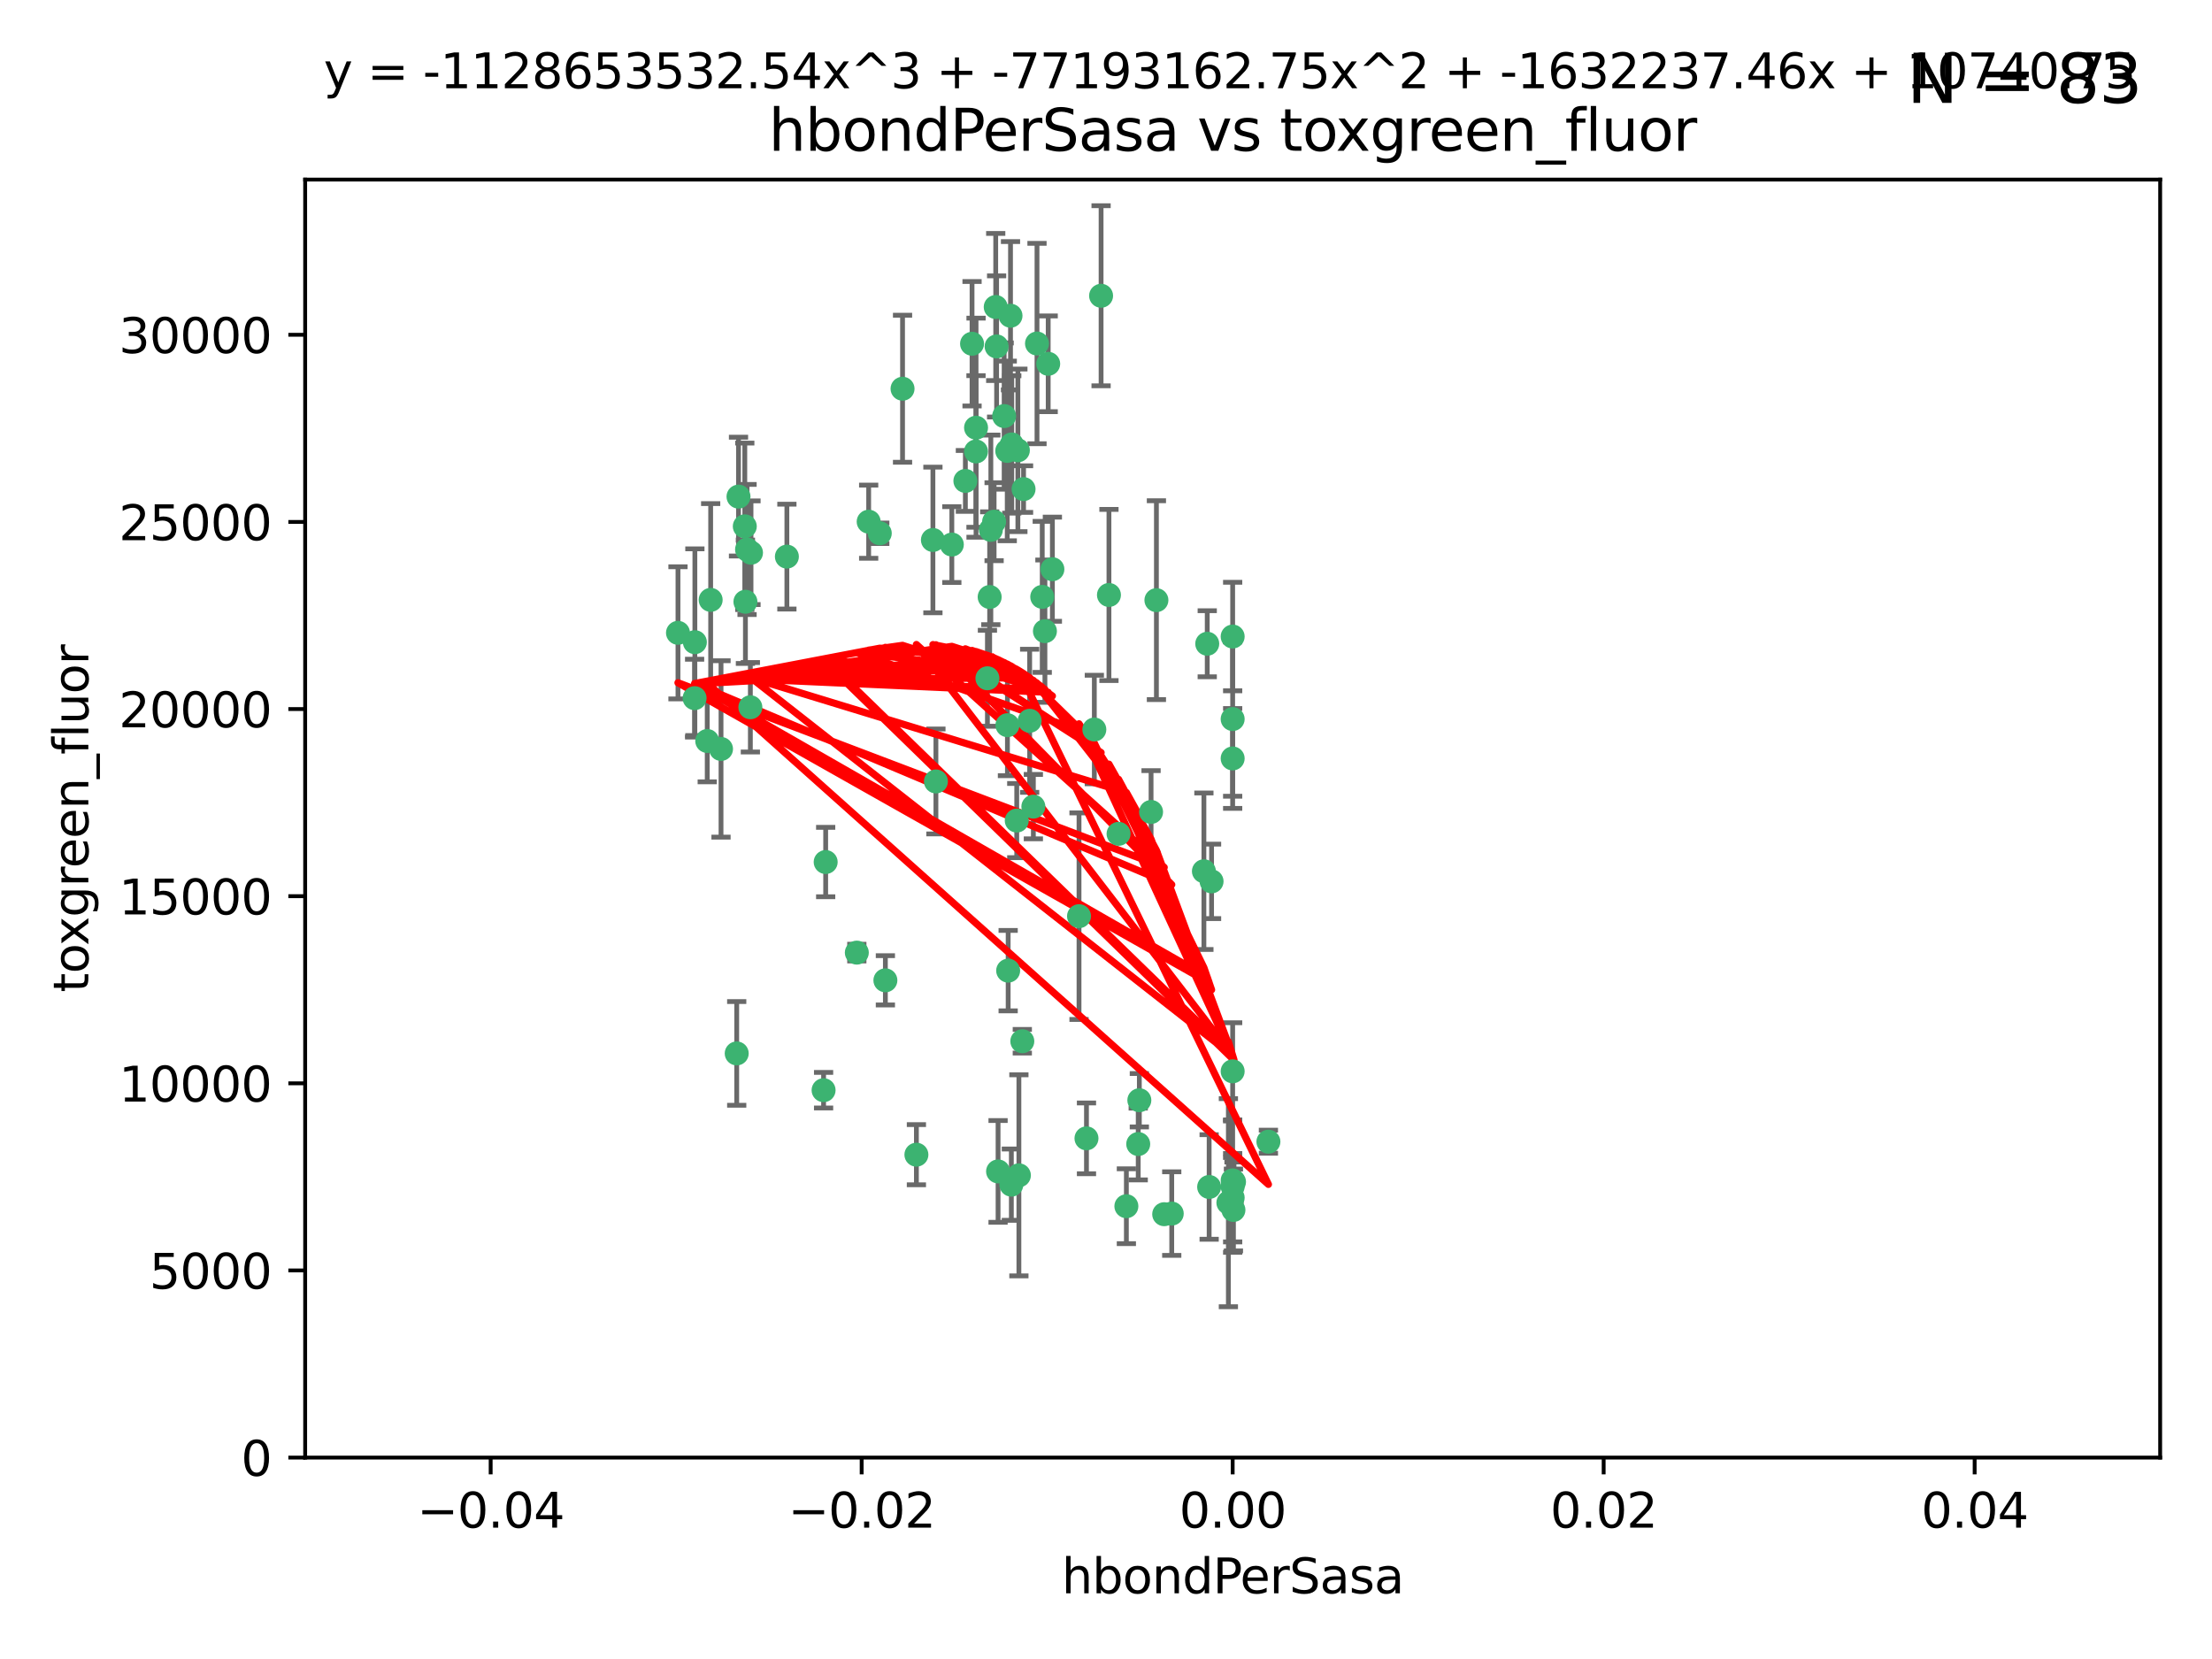 <?xml version="1.0" encoding="utf-8" standalone="no"?>
<!DOCTYPE svg PUBLIC "-//W3C//DTD SVG 1.1//EN"
  "http://www.w3.org/Graphics/SVG/1.1/DTD/svg11.dtd">
<svg xmlns:xlink="http://www.w3.org/1999/xlink" width="460.8pt" height="345.6pt" viewBox="0 0 460.8 345.6" xmlns="http://www.w3.org/2000/svg" version="1.1">
 <defs>
  <style type="text/css">*{stroke-linejoin: round; stroke-linecap: butt}</style>
 </defs>
 <g id="figure_1">
  <g id="patch_1">
   <path d="M 0 345.6 
L 460.8 345.6 
L 460.8 0 
L 0 0 
z
" style="fill: #ffffff"/>
  </g>
  <g id="axes_1">
   <g id="patch_2">
    <path d="M 63.571 303.64 
L 450 303.64 
L 450 37.411 
L 63.571 37.411 
z
" style="fill: #ffffff"/>
   </g>
   <g id="PathCollection_1">
    <defs>
     <path id="m06ce560337" d="M 0 1.118 
C 0.297 1.118 0.581 1 0.791 0.791 
C 1 0.581 1.118 0.297 1.118 0 
C 1.118 -0.297 1 -0.581 0.791 -0.791 
C 0.581 -1 0.297 -1.118 0 -1.118 
C -0.297 -1.118 -0.581 -1 -0.791 -0.791 
C -1 -0.581 -1.118 -0.297 -1.118 0 
C -1.118 0.297 -1 0.581 -0.791 0.791 
C -0.581 1 -0.297 1.118 0 1.118 
z
" style="stroke: #3cb371"/>
    </defs>
    <g clip-path="url(#pcc24f89fa5)">
     <use xlink:href="#m06ce560337" x="207.091" y="108.677" style="fill: #3cb371; stroke: #3cb371"/>
     <use xlink:href="#m06ce560337" x="216.026" y="71.562" style="fill: #3cb371; stroke: #3cb371"/>
     <use xlink:href="#m06ce560337" x="209.184" y="86.676" style="fill: #3cb371; stroke: #3cb371"/>
     <use xlink:href="#m06ce560337" x="217.677" y="131.48" style="fill: #3cb371; stroke: #3cb371"/>
     <use xlink:href="#m06ce560337" x="155.626" y="114.467" style="fill: #3cb371; stroke: #3cb371"/>
     <use xlink:href="#m06ce560337" x="206.411" y="110.38" style="fill: #3cb371; stroke: #3cb371"/>
     <use xlink:href="#m06ce560337" x="203.329" y="89.097" style="fill: #3cb371; stroke: #3cb371"/>
     <use xlink:href="#m06ce560337" x="180.96" y="108.676" style="fill: #3cb371; stroke: #3cb371"/>
     <use xlink:href="#m06ce560337" x="188.017" y="80.98" style="fill: #3cb371; stroke: #3cb371"/>
     <use xlink:href="#m06ce560337" x="218.359" y="75.786" style="fill: #3cb371; stroke: #3cb371"/>
     <use xlink:href="#m06ce560337" x="155.286" y="125.356" style="fill: #3cb371; stroke: #3cb371"/>
     <use xlink:href="#m06ce560337" x="207.613" y="72.167" style="fill: #3cb371; stroke: #3cb371"/>
     <use xlink:href="#m06ce560337" x="203.319" y="94.046" style="fill: #3cb371; stroke: #3cb371"/>
     <use xlink:href="#m06ce560337" x="210.508" y="65.773" style="fill: #3cb371; stroke: #3cb371"/>
     <use xlink:href="#m06ce560337" x="150.202" y="156.019" style="fill: #3cb371; stroke: #3cb371"/>
     <use xlink:href="#m06ce560337" x="156.315" y="147.335" style="fill: #3cb371; stroke: #3cb371"/>
     <use xlink:href="#m06ce560337" x="148.044" y="124.965" style="fill: #3cb371; stroke: #3cb371"/>
     <use xlink:href="#m06ce560337" x="198.284" y="113.441" style="fill: #3cb371; stroke: #3cb371"/>
     <use xlink:href="#m06ce560337" x="209.828" y="93.933" style="fill: #3cb371; stroke: #3cb371"/>
     <use xlink:href="#m06ce560337" x="163.922" y="115.953" style="fill: #3cb371; stroke: #3cb371"/>
     <use xlink:href="#m06ce560337" x="155.154" y="109.646" style="fill: #3cb371; stroke: #3cb371"/>
     <use xlink:href="#m06ce560337" x="153.844" y="103.453" style="fill: #3cb371; stroke: #3cb371"/>
     <use xlink:href="#m06ce560337" x="153.471" y="219.448" style="fill: #3cb371; stroke: #3cb371"/>
     <use xlink:href="#m06ce560337" x="214.498" y="150.153" style="fill: #3cb371; stroke: #3cb371"/>
     <use xlink:href="#m06ce560337" x="212.043" y="93.812" style="fill: #3cb371; stroke: #3cb371"/>
     <use xlink:href="#m06ce560337" x="206.164" y="124.367" style="fill: #3cb371; stroke: #3cb371"/>
     <use xlink:href="#m06ce560337" x="211.807" y="170.94" style="fill: #3cb371; stroke: #3cb371"/>
     <use xlink:href="#m06ce560337" x="201.107" y="100.184" style="fill: #3cb371; stroke: #3cb371"/>
     <use xlink:href="#m06ce560337" x="219.231" y="118.577" style="fill: #3cb371; stroke: #3cb371"/>
     <use xlink:href="#m06ce560337" x="210.768" y="92.588" style="fill: #3cb371; stroke: #3cb371"/>
     <use xlink:href="#m06ce560337" x="147.329" y="154.361" style="fill: #3cb371; stroke: #3cb371"/>
     <use xlink:href="#m06ce560337" x="264.233" y="237.833" style="fill: #3cb371; stroke: #3cb371"/>
     <use xlink:href="#m06ce560337" x="212.255" y="244.844" style="fill: #3cb371; stroke: #3cb371"/>
     <use xlink:href="#m06ce560337" x="213.226" y="101.886" style="fill: #3cb371; stroke: #3cb371"/>
     <use xlink:href="#m06ce560337" x="217.118" y="124.337" style="fill: #3cb371; stroke: #3cb371"/>
     <use xlink:href="#m06ce560337" x="207.427" y="63.953" style="fill: #3cb371; stroke: #3cb371"/>
     <use xlink:href="#m06ce560337" x="202.496" y="71.61" style="fill: #3cb371; stroke: #3cb371"/>
     <use xlink:href="#m06ce560337" x="209.868" y="151.067" style="fill: #3cb371; stroke: #3cb371"/>
     <use xlink:href="#m06ce560337" x="210.018" y="202.203" style="fill: #3cb371; stroke: #3cb371"/>
     <use xlink:href="#m06ce560337" x="184.442" y="204.22" style="fill: #3cb371; stroke: #3cb371"/>
     <use xlink:href="#m06ce560337" x="210.682" y="246.787" style="fill: #3cb371; stroke: #3cb371"/>
     <use xlink:href="#m06ce560337" x="207.916" y="244.026" style="fill: #3cb371; stroke: #3cb371"/>
     <use xlink:href="#m06ce560337" x="144.756" y="133.776" style="fill: #3cb371; stroke: #3cb371"/>
     <use xlink:href="#m06ce560337" x="183.273" y="111.087" style="fill: #3cb371; stroke: #3cb371"/>
     <use xlink:href="#m06ce560337" x="205.698" y="141.297" style="fill: #3cb371; stroke: #3cb371"/>
     <use xlink:href="#m06ce560337" x="194.344" y="112.487" style="fill: #3cb371; stroke: #3cb371"/>
     <use xlink:href="#m06ce560337" x="229.376" y="61.614" style="fill: #3cb371; stroke: #3cb371"/>
     <use xlink:href="#m06ce560337" x="194.968" y="162.792" style="fill: #3cb371; stroke: #3cb371"/>
     <use xlink:href="#m06ce560337" x="244.095" y="252.814" style="fill: #3cb371; stroke: #3cb371"/>
     <use xlink:href="#m06ce560337" x="144.699" y="145.439" style="fill: #3cb371; stroke: #3cb371"/>
     <use xlink:href="#m06ce560337" x="251.49" y="134.104" style="fill: #3cb371; stroke: #3cb371"/>
     <use xlink:href="#m06ce560337" x="251.887" y="247.267" style="fill: #3cb371; stroke: #3cb371"/>
     <use xlink:href="#m06ce560337" x="141.236" y="131.829" style="fill: #3cb371; stroke: #3cb371"/>
     <use xlink:href="#m06ce560337" x="242.524" y="252.941" style="fill: #3cb371; stroke: #3cb371"/>
     <use xlink:href="#m06ce560337" x="190.904" y="240.543" style="fill: #3cb371; stroke: #3cb371"/>
     <use xlink:href="#m06ce560337" x="256.786" y="132.603" style="fill: #3cb371; stroke: #3cb371"/>
     <use xlink:href="#m06ce560337" x="172.003" y="179.579" style="fill: #3cb371; stroke: #3cb371"/>
     <use xlink:href="#m06ce560337" x="215.269" y="168.036" style="fill: #3cb371; stroke: #3cb371"/>
     <use xlink:href="#m06ce560337" x="237.346" y="229.198" style="fill: #3cb371; stroke: #3cb371"/>
     <use xlink:href="#m06ce560337" x="224.78" y="190.856" style="fill: #3cb371; stroke: #3cb371"/>
     <use xlink:href="#m06ce560337" x="256.948" y="252.059" style="fill: #3cb371; stroke: #3cb371"/>
     <use xlink:href="#m06ce560337" x="256.786" y="247.195" style="fill: #3cb371; stroke: #3cb371"/>
     <use xlink:href="#m06ce560337" x="156.447" y="115.142" style="fill: #3cb371; stroke: #3cb371"/>
     <use xlink:href="#m06ce560337" x="234.644" y="251.277" style="fill: #3cb371; stroke: #3cb371"/>
     <use xlink:href="#m06ce560337" x="237.113" y="238.323" style="fill: #3cb371; stroke: #3cb371"/>
     <use xlink:href="#m06ce560337" x="226.333" y="237.139" style="fill: #3cb371; stroke: #3cb371"/>
     <use xlink:href="#m06ce560337" x="178.492" y="198.449" style="fill: #3cb371; stroke: #3cb371"/>
     <use xlink:href="#m06ce560337" x="212.966" y="216.908" style="fill: #3cb371; stroke: #3cb371"/>
     <use xlink:href="#m06ce560337" x="227.97" y="151.97" style="fill: #3cb371; stroke: #3cb371"/>
     <use xlink:href="#m06ce560337" x="250.795" y="181.494" style="fill: #3cb371; stroke: #3cb371"/>
     <use xlink:href="#m06ce560337" x="252.392" y="183.606" style="fill: #3cb371; stroke: #3cb371"/>
     <use xlink:href="#m06ce560337" x="233.017" y="173.704" style="fill: #3cb371; stroke: #3cb371"/>
     <use xlink:href="#m06ce560337" x="240.902" y="125.024" style="fill: #3cb371; stroke: #3cb371"/>
     <use xlink:href="#m06ce560337" x="256.786" y="223.176" style="fill: #3cb371; stroke: #3cb371"/>
     <use xlink:href="#m06ce560337" x="256.786" y="149.795" style="fill: #3cb371; stroke: #3cb371"/>
     <use xlink:href="#m06ce560337" x="231.015" y="123.943" style="fill: #3cb371; stroke: #3cb371"/>
     <use xlink:href="#m06ce560337" x="239.788" y="169.147" style="fill: #3cb371; stroke: #3cb371"/>
     <use xlink:href="#m06ce560337" x="256.786" y="245.892" style="fill: #3cb371; stroke: #3cb371"/>
     <use xlink:href="#m06ce560337" x="257.069" y="246.204" style="fill: #3cb371; stroke: #3cb371"/>
     <use xlink:href="#m06ce560337" x="171.569" y="227.107" style="fill: #3cb371; stroke: #3cb371"/>
     <use xlink:href="#m06ce560337" x="256.786" y="157.999" style="fill: #3cb371; stroke: #3cb371"/>
     <use xlink:href="#m06ce560337" x="255.894" y="250.544" style="fill: #3cb371; stroke: #3cb371"/>
     <use xlink:href="#m06ce560337" x="256.786" y="249.505" style="fill: #3cb371; stroke: #3cb371"/>
    </g>
   </g>
   <g id="matplotlib.axis_1">
    <g id="xtick_1">
     <g id="line2d_1">
      <defs>
       <path id="md6af267df0" d="M 0 0 
L 0 3.5 
" style="stroke: #000000; stroke-width: 0.8"/>
      </defs>
      <g>
       <use xlink:href="#md6af267df0" x="102.214" y="303.64" style="stroke: #000000; stroke-width: 0.8"/>
      </g>
     </g>
     <g id="text_1">
      <!-- −0.04 -->
      <g transform="translate(86.891 318.238)scale(0.1 -0.1)">
       <defs>
        <path id="DejaVuSans-2212" d="M 678 2272 
L 4684 2272 
L 4684 1741 
L 678 1741 
L 678 2272 
z
" transform="scale(0.016)"/>
        <path id="DejaVuSans-30" d="M 2034 4250 
Q 1547 4250 1301 3770 
Q 1056 3291 1056 2328 
Q 1056 1369 1301 889 
Q 1547 409 2034 409 
Q 2525 409 2770 889 
Q 3016 1369 3016 2328 
Q 3016 3291 2770 3770 
Q 2525 4250 2034 4250 
z
M 2034 4750 
Q 2819 4750 3233 4129 
Q 3647 3509 3647 2328 
Q 3647 1150 3233 529 
Q 2819 -91 2034 -91 
Q 1250 -91 836 529 
Q 422 1150 422 2328 
Q 422 3509 836 4129 
Q 1250 4750 2034 4750 
z
" transform="scale(0.016)"/>
        <path id="DejaVuSans-2e" d="M 684 794 
L 1344 794 
L 1344 0 
L 684 0 
L 684 794 
z
" transform="scale(0.016)"/>
        <path id="DejaVuSans-34" d="M 2419 4116 
L 825 1625 
L 2419 1625 
L 2419 4116 
z
M 2253 4666 
L 3047 4666 
L 3047 1625 
L 3713 1625 
L 3713 1100 
L 3047 1100 
L 3047 0 
L 2419 0 
L 2419 1100 
L 313 1100 
L 313 1709 
L 2253 4666 
z
" transform="scale(0.016)"/>
       </defs>
       <use xlink:href="#DejaVuSans-2212"/>
       <use xlink:href="#DejaVuSans-30" x="83.789"/>
       <use xlink:href="#DejaVuSans-2e" x="147.412"/>
       <use xlink:href="#DejaVuSans-30" x="179.199"/>
       <use xlink:href="#DejaVuSans-34" x="242.822"/>
      </g>
     </g>
    </g>
    <g id="xtick_2">
     <g id="line2d_2">
      <g>
       <use xlink:href="#md6af267df0" x="179.5" y="303.64" style="stroke: #000000; stroke-width: 0.8"/>
      </g>
     </g>
     <g id="text_2">
      <!-- −0.02 -->
      <g transform="translate(164.177 318.238)scale(0.1 -0.1)">
       <defs>
        <path id="DejaVuSans-32" d="M 1228 531 
L 3431 531 
L 3431 0 
L 469 0 
L 469 531 
Q 828 903 1448 1529 
Q 2069 2156 2228 2338 
Q 2531 2678 2651 2914 
Q 2772 3150 2772 3378 
Q 2772 3750 2511 3984 
Q 2250 4219 1831 4219 
Q 1534 4219 1204 4116 
Q 875 4013 500 3803 
L 500 4441 
Q 881 4594 1212 4672 
Q 1544 4750 1819 4750 
Q 2544 4750 2975 4387 
Q 3406 4025 3406 3419 
Q 3406 3131 3298 2873 
Q 3191 2616 2906 2266 
Q 2828 2175 2409 1742 
Q 1991 1309 1228 531 
z
" transform="scale(0.016)"/>
       </defs>
       <use xlink:href="#DejaVuSans-2212"/>
       <use xlink:href="#DejaVuSans-30" x="83.789"/>
       <use xlink:href="#DejaVuSans-2e" x="147.412"/>
       <use xlink:href="#DejaVuSans-30" x="179.199"/>
       <use xlink:href="#DejaVuSans-32" x="242.822"/>
      </g>
     </g>
    </g>
    <g id="xtick_3">
     <g id="line2d_3">
      <g>
       <use xlink:href="#md6af267df0" x="256.786" y="303.64" style="stroke: #000000; stroke-width: 0.8"/>
      </g>
     </g>
     <g id="text_3">
      <!-- 0.00 -->
      <g transform="translate(245.653 318.238)scale(0.1 -0.1)">
       <use xlink:href="#DejaVuSans-30"/>
       <use xlink:href="#DejaVuSans-2e" x="63.623"/>
       <use xlink:href="#DejaVuSans-30" x="95.41"/>
       <use xlink:href="#DejaVuSans-30" x="159.033"/>
      </g>
     </g>
    </g>
    <g id="xtick_4">
     <g id="line2d_4">
      <g>
       <use xlink:href="#md6af267df0" x="334.071" y="303.64" style="stroke: #000000; stroke-width: 0.8"/>
      </g>
     </g>
     <g id="text_4">
      <!-- 0.02 -->
      <g transform="translate(322.939 318.238)scale(0.1 -0.1)">
       <use xlink:href="#DejaVuSans-30"/>
       <use xlink:href="#DejaVuSans-2e" x="63.623"/>
       <use xlink:href="#DejaVuSans-30" x="95.41"/>
       <use xlink:href="#DejaVuSans-32" x="159.033"/>
      </g>
     </g>
    </g>
    <g id="xtick_5">
     <g id="line2d_5">
      <g>
       <use xlink:href="#md6af267df0" x="411.357" y="303.64" style="stroke: #000000; stroke-width: 0.8"/>
      </g>
     </g>
     <g id="text_5">
      <!-- 0.04 -->
      <g transform="translate(400.224 318.238)scale(0.1 -0.1)">
       <use xlink:href="#DejaVuSans-30"/>
       <use xlink:href="#DejaVuSans-2e" x="63.623"/>
       <use xlink:href="#DejaVuSans-30" x="95.41"/>
       <use xlink:href="#DejaVuSans-34" x="159.033"/>
      </g>
     </g>
    </g>
    <g id="text_6">
     <!-- hbondPerSasa -->
     <g transform="translate(221.168 331.917)scale(0.1 -0.1)">
      <defs>
       <path id="DejaVuSans-68" d="M 3513 2113 
L 3513 0 
L 2938 0 
L 2938 2094 
Q 2938 2591 2744 2837 
Q 2550 3084 2163 3084 
Q 1697 3084 1428 2787 
Q 1159 2491 1159 1978 
L 1159 0 
L 581 0 
L 581 4863 
L 1159 4863 
L 1159 2956 
Q 1366 3272 1645 3428 
Q 1925 3584 2291 3584 
Q 2894 3584 3203 3211 
Q 3513 2838 3513 2113 
z
" transform="scale(0.016)"/>
       <path id="DejaVuSans-62" d="M 3116 1747 
Q 3116 2381 2855 2742 
Q 2594 3103 2138 3103 
Q 1681 3103 1420 2742 
Q 1159 2381 1159 1747 
Q 1159 1113 1420 752 
Q 1681 391 2138 391 
Q 2594 391 2855 752 
Q 3116 1113 3116 1747 
z
M 1159 2969 
Q 1341 3281 1617 3432 
Q 1894 3584 2278 3584 
Q 2916 3584 3314 3078 
Q 3713 2572 3713 1747 
Q 3713 922 3314 415 
Q 2916 -91 2278 -91 
Q 1894 -91 1617 61 
Q 1341 213 1159 525 
L 1159 0 
L 581 0 
L 581 4863 
L 1159 4863 
L 1159 2969 
z
" transform="scale(0.016)"/>
       <path id="DejaVuSans-6f" d="M 1959 3097 
Q 1497 3097 1228 2736 
Q 959 2375 959 1747 
Q 959 1119 1226 758 
Q 1494 397 1959 397 
Q 2419 397 2687 759 
Q 2956 1122 2956 1747 
Q 2956 2369 2687 2733 
Q 2419 3097 1959 3097 
z
M 1959 3584 
Q 2709 3584 3137 3096 
Q 3566 2609 3566 1747 
Q 3566 888 3137 398 
Q 2709 -91 1959 -91 
Q 1206 -91 779 398 
Q 353 888 353 1747 
Q 353 2609 779 3096 
Q 1206 3584 1959 3584 
z
" transform="scale(0.016)"/>
       <path id="DejaVuSans-6e" d="M 3513 2113 
L 3513 0 
L 2938 0 
L 2938 2094 
Q 2938 2591 2744 2837 
Q 2550 3084 2163 3084 
Q 1697 3084 1428 2787 
Q 1159 2491 1159 1978 
L 1159 0 
L 581 0 
L 581 3500 
L 1159 3500 
L 1159 2956 
Q 1366 3272 1645 3428 
Q 1925 3584 2291 3584 
Q 2894 3584 3203 3211 
Q 3513 2838 3513 2113 
z
" transform="scale(0.016)"/>
       <path id="DejaVuSans-64" d="M 2906 2969 
L 2906 4863 
L 3481 4863 
L 3481 0 
L 2906 0 
L 2906 525 
Q 2725 213 2448 61 
Q 2172 -91 1784 -91 
Q 1150 -91 751 415 
Q 353 922 353 1747 
Q 353 2572 751 3078 
Q 1150 3584 1784 3584 
Q 2172 3584 2448 3432 
Q 2725 3281 2906 2969 
z
M 947 1747 
Q 947 1113 1208 752 
Q 1469 391 1925 391 
Q 2381 391 2643 752 
Q 2906 1113 2906 1747 
Q 2906 2381 2643 2742 
Q 2381 3103 1925 3103 
Q 1469 3103 1208 2742 
Q 947 2381 947 1747 
z
" transform="scale(0.016)"/>
       <path id="DejaVuSans-50" d="M 1259 4147 
L 1259 2394 
L 2053 2394 
Q 2494 2394 2734 2622 
Q 2975 2850 2975 3272 
Q 2975 3691 2734 3919 
Q 2494 4147 2053 4147 
L 1259 4147 
z
M 628 4666 
L 2053 4666 
Q 2838 4666 3239 4311 
Q 3641 3956 3641 3272 
Q 3641 2581 3239 2228 
Q 2838 1875 2053 1875 
L 1259 1875 
L 1259 0 
L 628 0 
L 628 4666 
z
" transform="scale(0.016)"/>
       <path id="DejaVuSans-65" d="M 3597 1894 
L 3597 1613 
L 953 1613 
Q 991 1019 1311 708 
Q 1631 397 2203 397 
Q 2534 397 2845 478 
Q 3156 559 3463 722 
L 3463 178 
Q 3153 47 2828 -22 
Q 2503 -91 2169 -91 
Q 1331 -91 842 396 
Q 353 884 353 1716 
Q 353 2575 817 3079 
Q 1281 3584 2069 3584 
Q 2775 3584 3186 3129 
Q 3597 2675 3597 1894 
z
M 3022 2063 
Q 3016 2534 2758 2815 
Q 2500 3097 2075 3097 
Q 1594 3097 1305 2825 
Q 1016 2553 972 2059 
L 3022 2063 
z
" transform="scale(0.016)"/>
       <path id="DejaVuSans-72" d="M 2631 2963 
Q 2534 3019 2420 3045 
Q 2306 3072 2169 3072 
Q 1681 3072 1420 2755 
Q 1159 2438 1159 1844 
L 1159 0 
L 581 0 
L 581 3500 
L 1159 3500 
L 1159 2956 
Q 1341 3275 1631 3429 
Q 1922 3584 2338 3584 
Q 2397 3584 2469 3576 
Q 2541 3569 2628 3553 
L 2631 2963 
z
" transform="scale(0.016)"/>
       <path id="DejaVuSans-53" d="M 3425 4513 
L 3425 3897 
Q 3066 4069 2747 4153 
Q 2428 4238 2131 4238 
Q 1616 4238 1336 4038 
Q 1056 3838 1056 3469 
Q 1056 3159 1242 3001 
Q 1428 2844 1947 2747 
L 2328 2669 
Q 3034 2534 3370 2195 
Q 3706 1856 3706 1288 
Q 3706 609 3251 259 
Q 2797 -91 1919 -91 
Q 1588 -91 1214 -16 
Q 841 59 441 206 
L 441 856 
Q 825 641 1194 531 
Q 1563 422 1919 422 
Q 2459 422 2753 634 
Q 3047 847 3047 1241 
Q 3047 1584 2836 1778 
Q 2625 1972 2144 2069 
L 1759 2144 
Q 1053 2284 737 2584 
Q 422 2884 422 3419 
Q 422 4038 858 4394 
Q 1294 4750 2059 4750 
Q 2388 4750 2728 4690 
Q 3069 4631 3425 4513 
z
" transform="scale(0.016)"/>
       <path id="DejaVuSans-61" d="M 2194 1759 
Q 1497 1759 1228 1600 
Q 959 1441 959 1056 
Q 959 750 1161 570 
Q 1363 391 1709 391 
Q 2188 391 2477 730 
Q 2766 1069 2766 1631 
L 2766 1759 
L 2194 1759 
z
M 3341 1997 
L 3341 0 
L 2766 0 
L 2766 531 
Q 2569 213 2275 61 
Q 1981 -91 1556 -91 
Q 1019 -91 701 211 
Q 384 513 384 1019 
Q 384 1609 779 1909 
Q 1175 2209 1959 2209 
L 2766 2209 
L 2766 2266 
Q 2766 2663 2505 2880 
Q 2244 3097 1772 3097 
Q 1472 3097 1187 3025 
Q 903 2953 641 2809 
L 641 3341 
Q 956 3463 1253 3523 
Q 1550 3584 1831 3584 
Q 2591 3584 2966 3190 
Q 3341 2797 3341 1997 
z
" transform="scale(0.016)"/>
       <path id="DejaVuSans-73" d="M 2834 3397 
L 2834 2853 
Q 2591 2978 2328 3040 
Q 2066 3103 1784 3103 
Q 1356 3103 1142 2972 
Q 928 2841 928 2578 
Q 928 2378 1081 2264 
Q 1234 2150 1697 2047 
L 1894 2003 
Q 2506 1872 2764 1633 
Q 3022 1394 3022 966 
Q 3022 478 2636 193 
Q 2250 -91 1575 -91 
Q 1294 -91 989 -36 
Q 684 19 347 128 
L 347 722 
Q 666 556 975 473 
Q 1284 391 1588 391 
Q 1994 391 2212 530 
Q 2431 669 2431 922 
Q 2431 1156 2273 1281 
Q 2116 1406 1581 1522 
L 1381 1569 
Q 847 1681 609 1914 
Q 372 2147 372 2553 
Q 372 3047 722 3315 
Q 1072 3584 1716 3584 
Q 2034 3584 2315 3537 
Q 2597 3491 2834 3397 
z
" transform="scale(0.016)"/>
      </defs>
      <use xlink:href="#DejaVuSans-68"/>
      <use xlink:href="#DejaVuSans-62" x="63.379"/>
      <use xlink:href="#DejaVuSans-6f" x="126.855"/>
      <use xlink:href="#DejaVuSans-6e" x="188.037"/>
      <use xlink:href="#DejaVuSans-64" x="251.416"/>
      <use xlink:href="#DejaVuSans-50" x="314.893"/>
      <use xlink:href="#DejaVuSans-65" x="371.57"/>
      <use xlink:href="#DejaVuSans-72" x="433.094"/>
      <use xlink:href="#DejaVuSans-53" x="474.207"/>
      <use xlink:href="#DejaVuSans-61" x="537.684"/>
      <use xlink:href="#DejaVuSans-73" x="598.963"/>
      <use xlink:href="#DejaVuSans-61" x="651.062"/>
     </g>
    </g>
   </g>
   <g id="matplotlib.axis_2">
    <g id="ytick_1">
     <g id="line2d_6">
      <defs>
       <path id="m53dba4ed7f" d="M 0 0 
L -3.5 0 
" style="stroke: #000000; stroke-width: 0.8"/>
      </defs>
      <g>
       <use xlink:href="#m53dba4ed7f" x="63.571" y="303.64" style="stroke: #000000; stroke-width: 0.8"/>
      </g>
     </g>
     <g id="text_7">
      <!-- 0 -->
      <g transform="translate(50.209 307.439)scale(0.1 -0.1)">
       <use xlink:href="#DejaVuSans-30"/>
      </g>
     </g>
    </g>
    <g id="ytick_2">
     <g id="line2d_7">
      <g>
       <use xlink:href="#m53dba4ed7f" x="63.571" y="264.657" style="stroke: #000000; stroke-width: 0.8"/>
      </g>
     </g>
     <g id="text_8">
      <!-- 5000 -->
      <g transform="translate(31.121 268.457)scale(0.1 -0.1)">
       <defs>
        <path id="DejaVuSans-35" d="M 691 4666 
L 3169 4666 
L 3169 4134 
L 1269 4134 
L 1269 2991 
Q 1406 3038 1543 3061 
Q 1681 3084 1819 3084 
Q 2600 3084 3056 2656 
Q 3513 2228 3513 1497 
Q 3513 744 3044 326 
Q 2575 -91 1722 -91 
Q 1428 -91 1123 -41 
Q 819 9 494 109 
L 494 744 
Q 775 591 1075 516 
Q 1375 441 1709 441 
Q 2250 441 2565 725 
Q 2881 1009 2881 1497 
Q 2881 1984 2565 2268 
Q 2250 2553 1709 2553 
Q 1456 2553 1204 2497 
Q 953 2441 691 2322 
L 691 4666 
z
" transform="scale(0.016)"/>
       </defs>
       <use xlink:href="#DejaVuSans-35"/>
       <use xlink:href="#DejaVuSans-30" x="63.623"/>
       <use xlink:href="#DejaVuSans-30" x="127.246"/>
       <use xlink:href="#DejaVuSans-30" x="190.869"/>
      </g>
     </g>
    </g>
    <g id="ytick_3">
     <g id="line2d_8">
      <g>
       <use xlink:href="#m53dba4ed7f" x="63.571" y="225.675" style="stroke: #000000; stroke-width: 0.8"/>
      </g>
     </g>
     <g id="text_9">
      <!-- 10000 -->
      <g transform="translate(24.759 229.474)scale(0.1 -0.1)">
       <defs>
        <path id="DejaVuSans-31" d="M 794 531 
L 1825 531 
L 1825 4091 
L 703 3866 
L 703 4441 
L 1819 4666 
L 2450 4666 
L 2450 531 
L 3481 531 
L 3481 0 
L 794 0 
L 794 531 
z
" transform="scale(0.016)"/>
       </defs>
       <use xlink:href="#DejaVuSans-31"/>
       <use xlink:href="#DejaVuSans-30" x="63.623"/>
       <use xlink:href="#DejaVuSans-30" x="127.246"/>
       <use xlink:href="#DejaVuSans-30" x="190.869"/>
       <use xlink:href="#DejaVuSans-30" x="254.492"/>
      </g>
     </g>
    </g>
    <g id="ytick_4">
     <g id="line2d_9">
      <g>
       <use xlink:href="#m53dba4ed7f" x="63.571" y="186.692" style="stroke: #000000; stroke-width: 0.8"/>
      </g>
     </g>
     <g id="text_10">
      <!-- 15000 -->
      <g transform="translate(24.759 190.492)scale(0.1 -0.1)">
       <use xlink:href="#DejaVuSans-31"/>
       <use xlink:href="#DejaVuSans-35" x="63.623"/>
       <use xlink:href="#DejaVuSans-30" x="127.246"/>
       <use xlink:href="#DejaVuSans-30" x="190.869"/>
       <use xlink:href="#DejaVuSans-30" x="254.492"/>
      </g>
     </g>
    </g>
    <g id="ytick_5">
     <g id="line2d_10">
      <g>
       <use xlink:href="#m53dba4ed7f" x="63.571" y="147.71" style="stroke: #000000; stroke-width: 0.8"/>
      </g>
     </g>
     <g id="text_11">
      <!-- 20000 -->
      <g transform="translate(24.759 151.509)scale(0.1 -0.1)">
       <use xlink:href="#DejaVuSans-32"/>
       <use xlink:href="#DejaVuSans-30" x="63.623"/>
       <use xlink:href="#DejaVuSans-30" x="127.246"/>
       <use xlink:href="#DejaVuSans-30" x="190.869"/>
       <use xlink:href="#DejaVuSans-30" x="254.492"/>
      </g>
     </g>
    </g>
    <g id="ytick_6">
     <g id="line2d_11">
      <g>
       <use xlink:href="#m53dba4ed7f" x="63.571" y="108.727" style="stroke: #000000; stroke-width: 0.8"/>
      </g>
     </g>
     <g id="text_12">
      <!-- 25000 -->
      <g transform="translate(24.759 112.527)scale(0.1 -0.1)">
       <use xlink:href="#DejaVuSans-32"/>
       <use xlink:href="#DejaVuSans-35" x="63.623"/>
       <use xlink:href="#DejaVuSans-30" x="127.246"/>
       <use xlink:href="#DejaVuSans-30" x="190.869"/>
       <use xlink:href="#DejaVuSans-30" x="254.492"/>
      </g>
     </g>
    </g>
    <g id="ytick_7">
     <g id="line2d_12">
      <g>
       <use xlink:href="#m53dba4ed7f" x="63.571" y="69.745" style="stroke: #000000; stroke-width: 0.8"/>
      </g>
     </g>
     <g id="text_13">
      <!-- 30000 -->
      <g transform="translate(24.759 73.544)scale(0.1 -0.1)">
       <defs>
        <path id="DejaVuSans-33" d="M 2597 2516 
Q 3050 2419 3304 2112 
Q 3559 1806 3559 1356 
Q 3559 666 3084 287 
Q 2609 -91 1734 -91 
Q 1441 -91 1130 -33 
Q 819 25 488 141 
L 488 750 
Q 750 597 1062 519 
Q 1375 441 1716 441 
Q 2309 441 2620 675 
Q 2931 909 2931 1356 
Q 2931 1769 2642 2001 
Q 2353 2234 1838 2234 
L 1294 2234 
L 1294 2753 
L 1863 2753 
Q 2328 2753 2575 2939 
Q 2822 3125 2822 3475 
Q 2822 3834 2567 4026 
Q 2313 4219 1838 4219 
Q 1578 4219 1281 4162 
Q 984 4106 628 3988 
L 628 4550 
Q 988 4650 1302 4700 
Q 1616 4750 1894 4750 
Q 2613 4750 3031 4423 
Q 3450 4097 3450 3541 
Q 3450 3153 3228 2886 
Q 3006 2619 2597 2516 
z
" transform="scale(0.016)"/>
       </defs>
       <use xlink:href="#DejaVuSans-33"/>
       <use xlink:href="#DejaVuSans-30" x="63.623"/>
       <use xlink:href="#DejaVuSans-30" x="127.246"/>
       <use xlink:href="#DejaVuSans-30" x="190.869"/>
       <use xlink:href="#DejaVuSans-30" x="254.492"/>
      </g>
     </g>
    </g>
    <g id="text_14">
     <!-- toxgreen_fluor -->
     <g transform="translate(18.401 206.72)rotate(-90)scale(0.1 -0.1)">
      <defs>
       <path id="DejaVuSans-74" d="M 1172 4494 
L 1172 3500 
L 2356 3500 
L 2356 3053 
L 1172 3053 
L 1172 1153 
Q 1172 725 1289 603 
Q 1406 481 1766 481 
L 2356 481 
L 2356 0 
L 1766 0 
Q 1100 0 847 248 
Q 594 497 594 1153 
L 594 3053 
L 172 3053 
L 172 3500 
L 594 3500 
L 594 4494 
L 1172 4494 
z
" transform="scale(0.016)"/>
       <path id="DejaVuSans-78" d="M 3513 3500 
L 2247 1797 
L 3578 0 
L 2900 0 
L 1881 1375 
L 863 0 
L 184 0 
L 1544 1831 
L 300 3500 
L 978 3500 
L 1906 2253 
L 2834 3500 
L 3513 3500 
z
" transform="scale(0.016)"/>
       <path id="DejaVuSans-67" d="M 2906 1791 
Q 2906 2416 2648 2759 
Q 2391 3103 1925 3103 
Q 1463 3103 1205 2759 
Q 947 2416 947 1791 
Q 947 1169 1205 825 
Q 1463 481 1925 481 
Q 2391 481 2648 825 
Q 2906 1169 2906 1791 
z
M 3481 434 
Q 3481 -459 3084 -895 
Q 2688 -1331 1869 -1331 
Q 1566 -1331 1297 -1286 
Q 1028 -1241 775 -1147 
L 775 -588 
Q 1028 -725 1275 -790 
Q 1522 -856 1778 -856 
Q 2344 -856 2625 -561 
Q 2906 -266 2906 331 
L 2906 616 
Q 2728 306 2450 153 
Q 2172 0 1784 0 
Q 1141 0 747 490 
Q 353 981 353 1791 
Q 353 2603 747 3093 
Q 1141 3584 1784 3584 
Q 2172 3584 2450 3431 
Q 2728 3278 2906 2969 
L 2906 3500 
L 3481 3500 
L 3481 434 
z
" transform="scale(0.016)"/>
       <path id="DejaVuSans-5f" d="M 3263 -1063 
L 3263 -1509 
L -63 -1509 
L -63 -1063 
L 3263 -1063 
z
" transform="scale(0.016)"/>
       <path id="DejaVuSans-66" d="M 2375 4863 
L 2375 4384 
L 1825 4384 
Q 1516 4384 1395 4259 
Q 1275 4134 1275 3809 
L 1275 3500 
L 2222 3500 
L 2222 3053 
L 1275 3053 
L 1275 0 
L 697 0 
L 697 3053 
L 147 3053 
L 147 3500 
L 697 3500 
L 697 3744 
Q 697 4328 969 4595 
Q 1241 4863 1831 4863 
L 2375 4863 
z
" transform="scale(0.016)"/>
       <path id="DejaVuSans-6c" d="M 603 4863 
L 1178 4863 
L 1178 0 
L 603 0 
L 603 4863 
z
" transform="scale(0.016)"/>
       <path id="DejaVuSans-75" d="M 544 1381 
L 544 3500 
L 1119 3500 
L 1119 1403 
Q 1119 906 1312 657 
Q 1506 409 1894 409 
Q 2359 409 2629 706 
Q 2900 1003 2900 1516 
L 2900 3500 
L 3475 3500 
L 3475 0 
L 2900 0 
L 2900 538 
Q 2691 219 2414 64 
Q 2138 -91 1772 -91 
Q 1169 -91 856 284 
Q 544 659 544 1381 
z
M 1991 3584 
L 1991 3584 
z
" transform="scale(0.016)"/>
      </defs>
      <use xlink:href="#DejaVuSans-74"/>
      <use xlink:href="#DejaVuSans-6f" x="39.209"/>
      <use xlink:href="#DejaVuSans-78" x="97.266"/>
      <use xlink:href="#DejaVuSans-67" x="156.445"/>
      <use xlink:href="#DejaVuSans-72" x="219.922"/>
      <use xlink:href="#DejaVuSans-65" x="258.785"/>
      <use xlink:href="#DejaVuSans-65" x="320.309"/>
      <use xlink:href="#DejaVuSans-6e" x="381.832"/>
      <use xlink:href="#DejaVuSans-5f" x="445.211"/>
      <use xlink:href="#DejaVuSans-66" x="495.211"/>
      <use xlink:href="#DejaVuSans-6c" x="530.416"/>
      <use xlink:href="#DejaVuSans-75" x="558.199"/>
      <use xlink:href="#DejaVuSans-6f" x="621.578"/>
      <use xlink:href="#DejaVuSans-72" x="682.76"/>
     </g>
    </g>
   </g>
   <g id="LineCollection_1">
    <path d="M 207.091 116.797 
L 207.091 100.557 
" clip-path="url(#pcc24f89fa5)" style="fill: none; stroke: #696969"/>
    <path d="M 216.026 92.434 
L 216.026 50.691 
" clip-path="url(#pcc24f89fa5)" style="fill: none; stroke: #696969"/>
    <path d="M 209.184 101.908 
L 209.184 71.444 
" clip-path="url(#pcc24f89fa5)" style="fill: none; stroke: #696969"/>
    <path d="M 217.677 146.307 
L 217.677 116.654 
" clip-path="url(#pcc24f89fa5)" style="fill: none; stroke: #696969"/>
    <path d="M 155.626 128.017 
L 155.626 100.917 
" clip-path="url(#pcc24f89fa5)" style="fill: none; stroke: #696969"/>
    <path d="M 206.411 130.124 
L 206.411 90.636 
" clip-path="url(#pcc24f89fa5)" style="fill: none; stroke: #696969"/>
    <path d="M 203.329 111.917 
L 203.329 66.277 
" clip-path="url(#pcc24f89fa5)" style="fill: none; stroke: #696969"/>
    <path d="M 180.96 116.296 
L 180.96 101.057 
" clip-path="url(#pcc24f89fa5)" style="fill: none; stroke: #696969"/>
    <path d="M 188.017 96.292 
L 188.017 65.668 
" clip-path="url(#pcc24f89fa5)" style="fill: none; stroke: #696969"/>
    <path d="M 218.359 85.756 
L 218.359 65.815 
" clip-path="url(#pcc24f89fa5)" style="fill: none; stroke: #696969"/>
    <path d="M 155.286 138.211 
L 155.286 112.501 
" clip-path="url(#pcc24f89fa5)" style="fill: none; stroke: #696969"/>
    <path d="M 207.613 86.871 
L 207.613 57.463 
" clip-path="url(#pcc24f89fa5)" style="fill: none; stroke: #696969"/>
    <path d="M 203.319 109.836 
L 203.319 78.257 
" clip-path="url(#pcc24f89fa5)" style="fill: none; stroke: #696969"/>
    <path d="M 210.508 81.223 
L 210.508 50.323 
" clip-path="url(#pcc24f89fa5)" style="fill: none; stroke: #696969"/>
    <path d="M 150.202 174.39 
L 150.202 137.647 
" clip-path="url(#pcc24f89fa5)" style="fill: none; stroke: #696969"/>
    <path d="M 156.315 156.65 
L 156.315 138.02 
" clip-path="url(#pcc24f89fa5)" style="fill: none; stroke: #696969"/>
    <path d="M 148.044 145.018 
L 148.044 104.912 
" clip-path="url(#pcc24f89fa5)" style="fill: none; stroke: #696969"/>
    <path d="M 198.284 121.337 
L 198.284 105.546 
" clip-path="url(#pcc24f89fa5)" style="fill: none; stroke: #696969"/>
    <path d="M 209.828 112.649 
L 209.828 75.218 
" clip-path="url(#pcc24f89fa5)" style="fill: none; stroke: #696969"/>
    <path d="M 163.922 126.872 
L 163.922 105.035 
" clip-path="url(#pcc24f89fa5)" style="fill: none; stroke: #696969"/>
    <path d="M 155.154 126.988 
L 155.154 92.305 
" clip-path="url(#pcc24f89fa5)" style="fill: none; stroke: #696969"/>
    <path d="M 153.844 115.826 
L 153.844 91.08 
" clip-path="url(#pcc24f89fa5)" style="fill: none; stroke: #696969"/>
    <path d="M 153.471 230.25 
L 153.471 208.646 
" clip-path="url(#pcc24f89fa5)" style="fill: none; stroke: #696969"/>
    <path d="M 214.498 165.057 
L 214.498 135.25 
" clip-path="url(#pcc24f89fa5)" style="fill: none; stroke: #696969"/>
    <path d="M 212.043 110.745 
L 212.043 76.878 
" clip-path="url(#pcc24f89fa5)" style="fill: none; stroke: #696969"/>
    <path d="M 206.164 142.114 
L 206.164 106.621 
" clip-path="url(#pcc24f89fa5)" style="fill: none; stroke: #696969"/>
    <path d="M 211.807 178.667 
L 211.807 163.212 
" clip-path="url(#pcc24f89fa5)" style="fill: none; stroke: #696969"/>
    <path d="M 201.107 106.525 
L 201.107 93.844 
" clip-path="url(#pcc24f89fa5)" style="fill: none; stroke: #696969"/>
    <path d="M 219.231 129.424 
L 219.231 107.731 
" clip-path="url(#pcc24f89fa5)" style="fill: none; stroke: #696969"/>
    <path d="M 210.768 106.902 
L 210.768 78.274 
" clip-path="url(#pcc24f89fa5)" style="fill: none; stroke: #696969"/>
    <path d="M 147.329 162.872 
L 147.329 145.85 
" clip-path="url(#pcc24f89fa5)" style="fill: none; stroke: #696969"/>
    <path d="M 264.233 240.234 
L 264.233 235.431 
" clip-path="url(#pcc24f89fa5)" style="fill: none; stroke: #696969"/>
    <path d="M 212.255 265.789 
L 212.255 223.9 
" clip-path="url(#pcc24f89fa5)" style="fill: none; stroke: #696969"/>
    <path d="M 213.226 106.741 
L 213.226 97.032 
" clip-path="url(#pcc24f89fa5)" style="fill: none; stroke: #696969"/>
    <path d="M 217.118 140.07 
L 217.118 108.604 
" clip-path="url(#pcc24f89fa5)" style="fill: none; stroke: #696969"/>
    <path d="M 207.427 79.275 
L 207.427 48.63 
" clip-path="url(#pcc24f89fa5)" style="fill: none; stroke: #696969"/>
    <path d="M 202.496 84.576 
L 202.496 58.645 
" clip-path="url(#pcc24f89fa5)" style="fill: none; stroke: #696969"/>
    <path d="M 209.868 161.588 
L 209.868 140.547 
" clip-path="url(#pcc24f89fa5)" style="fill: none; stroke: #696969"/>
    <path d="M 210.018 210.579 
L 210.018 193.826 
" clip-path="url(#pcc24f89fa5)" style="fill: none; stroke: #696969"/>
    <path d="M 184.442 209.352 
L 184.442 199.087 
" clip-path="url(#pcc24f89fa5)" style="fill: none; stroke: #696969"/>
    <path d="M 210.682 254.215 
L 210.682 239.358 
" clip-path="url(#pcc24f89fa5)" style="fill: none; stroke: #696969"/>
    <path d="M 207.916 254.626 
L 207.916 233.426 
" clip-path="url(#pcc24f89fa5)" style="fill: none; stroke: #696969"/>
    <path d="M 144.756 153.222 
L 144.756 114.33 
" clip-path="url(#pcc24f89fa5)" style="fill: none; stroke: #696969"/>
    <path d="M 183.273 113.226 
L 183.273 108.949 
" clip-path="url(#pcc24f89fa5)" style="fill: none; stroke: #696969"/>
    <path d="M 205.698 151.291 
L 205.698 131.303 
" clip-path="url(#pcc24f89fa5)" style="fill: none; stroke: #696969"/>
    <path d="M 194.344 127.655 
L 194.344 97.319 
" clip-path="url(#pcc24f89fa5)" style="fill: none; stroke: #696969"/>
    <path d="M 229.376 80.373 
L 229.376 42.855 
" clip-path="url(#pcc24f89fa5)" style="fill: none; stroke: #696969"/>
    <path d="M 194.968 173.718 
L 194.968 151.865 
" clip-path="url(#pcc24f89fa5)" style="fill: none; stroke: #696969"/>
    <path d="M 244.095 261.522 
L 244.095 244.105 
" clip-path="url(#pcc24f89fa5)" style="fill: none; stroke: #696969"/>
    <path d="M 144.699 153.546 
L 144.699 137.331 
" clip-path="url(#pcc24f89fa5)" style="fill: none; stroke: #696969"/>
    <path d="M 251.49 140.983 
L 251.49 127.226 
" clip-path="url(#pcc24f89fa5)" style="fill: none; stroke: #696969"/>
    <path d="M 251.887 258.157 
L 251.887 236.377 
" clip-path="url(#pcc24f89fa5)" style="fill: none; stroke: #696969"/>
    <path d="M 141.236 145.591 
L 141.236 118.067 
" clip-path="url(#pcc24f89fa5)" style="fill: none; stroke: #696969"/>
    <path d="M 242.524 253.603 
L 242.524 252.279 
" clip-path="url(#pcc24f89fa5)" style="fill: none; stroke: #696969"/>
    <path d="M 190.904 246.81 
L 190.904 234.275 
" clip-path="url(#pcc24f89fa5)" style="fill: none; stroke: #696969"/>
    <path d="M 256.786 143.904 
L 256.786 121.303 
" clip-path="url(#pcc24f89fa5)" style="fill: none; stroke: #696969"/>
    <path d="M 172.003 186.808 
L 172.003 172.35 
" clip-path="url(#pcc24f89fa5)" style="fill: none; stroke: #696969"/>
    <path d="M 215.269 174.742 
L 215.269 161.329 
" clip-path="url(#pcc24f89fa5)" style="fill: none; stroke: #696969"/>
    <path d="M 237.346 234.763 
L 237.346 223.632 
" clip-path="url(#pcc24f89fa5)" style="fill: none; stroke: #696969"/>
    <path d="M 224.78 212.373 
L 224.78 169.339 
" clip-path="url(#pcc24f89fa5)" style="fill: none; stroke: #696969"/>
    <path d="M 256.948 260.585 
L 256.948 243.534 
" clip-path="url(#pcc24f89fa5)" style="fill: none; stroke: #696969"/>
    <path d="M 256.786 260.88 
L 256.786 233.51 
" clip-path="url(#pcc24f89fa5)" style="fill: none; stroke: #696969"/>
    <path d="M 156.447 125.941 
L 156.447 104.342 
" clip-path="url(#pcc24f89fa5)" style="fill: none; stroke: #696969"/>
    <path d="M 234.644 259.072 
L 234.644 243.481 
" clip-path="url(#pcc24f89fa5)" style="fill: none; stroke: #696969"/>
    <path d="M 237.113 245.797 
L 237.113 230.849 
" clip-path="url(#pcc24f89fa5)" style="fill: none; stroke: #696969"/>
    <path d="M 226.333 244.511 
L 226.333 229.768 
" clip-path="url(#pcc24f89fa5)" style="fill: none; stroke: #696969"/>
    <path d="M 178.492 200.192 
L 178.492 196.706 
" clip-path="url(#pcc24f89fa5)" style="fill: none; stroke: #696969"/>
    <path d="M 212.966 219.374 
L 212.966 214.442 
" clip-path="url(#pcc24f89fa5)" style="fill: none; stroke: #696969"/>
    <path d="M 227.97 163.271 
L 227.97 140.669 
" clip-path="url(#pcc24f89fa5)" style="fill: none; stroke: #696969"/>
    <path d="M 250.795 197.796 
L 250.795 165.192 
" clip-path="url(#pcc24f89fa5)" style="fill: none; stroke: #696969"/>
    <path d="M 252.392 191.362 
L 252.392 175.85 
" clip-path="url(#pcc24f89fa5)" style="fill: none; stroke: #696969"/>
    <path d="M 233.017 174.431 
L 233.017 172.978 
" clip-path="url(#pcc24f89fa5)" style="fill: none; stroke: #696969"/>
    <path d="M 240.902 145.735 
L 240.902 104.312 
" clip-path="url(#pcc24f89fa5)" style="fill: none; stroke: #696969"/>
    <path d="M 256.786 233.292 
L 256.786 213.059 
" clip-path="url(#pcc24f89fa5)" style="fill: none; stroke: #696969"/>
    <path d="M 256.786 165.867 
L 256.786 133.723 
" clip-path="url(#pcc24f89fa5)" style="fill: none; stroke: #696969"/>
    <path d="M 231.015 141.769 
L 231.015 106.117 
" clip-path="url(#pcc24f89fa5)" style="fill: none; stroke: #696969"/>
    <path d="M 239.788 177.757 
L 239.788 160.538 
" clip-path="url(#pcc24f89fa5)" style="fill: none; stroke: #696969"/>
    <path d="M 256.786 250.663 
L 256.786 241.12 
" clip-path="url(#pcc24f89fa5)" style="fill: none; stroke: #696969"/>
    <path d="M 257.069 250.348 
L 257.069 242.06 
" clip-path="url(#pcc24f89fa5)" style="fill: none; stroke: #696969"/>
    <path d="M 171.569 230.811 
L 171.569 223.403 
" clip-path="url(#pcc24f89fa5)" style="fill: none; stroke: #696969"/>
    <path d="M 256.786 168.403 
L 256.786 147.594 
" clip-path="url(#pcc24f89fa5)" style="fill: none; stroke: #696969"/>
    <path d="M 255.894 272.215 
L 255.894 228.872 
" clip-path="url(#pcc24f89fa5)" style="fill: none; stroke: #696969"/>
    <path d="M 256.786 258.71 
L 256.786 240.299 
" clip-path="url(#pcc24f89fa5)" style="fill: none; stroke: #696969"/>
   </g>
   <g id="line2d_13">
    <defs>
     <path id="m18452a844e" d="M 2 0 
L -2 -0 
" style="stroke: #696969"/>
    </defs>
    <g clip-path="url(#pcc24f89fa5)">
     <use xlink:href="#m18452a844e" x="207.091" y="116.797" style="fill: #696969; stroke: #696969"/>
     <use xlink:href="#m18452a844e" x="216.026" y="92.434" style="fill: #696969; stroke: #696969"/>
     <use xlink:href="#m18452a844e" x="209.184" y="101.908" style="fill: #696969; stroke: #696969"/>
     <use xlink:href="#m18452a844e" x="217.677" y="146.307" style="fill: #696969; stroke: #696969"/>
     <use xlink:href="#m18452a844e" x="155.626" y="128.017" style="fill: #696969; stroke: #696969"/>
     <use xlink:href="#m18452a844e" x="206.411" y="130.124" style="fill: #696969; stroke: #696969"/>
     <use xlink:href="#m18452a844e" x="203.329" y="111.917" style="fill: #696969; stroke: #696969"/>
     <use xlink:href="#m18452a844e" x="180.96" y="116.296" style="fill: #696969; stroke: #696969"/>
     <use xlink:href="#m18452a844e" x="188.017" y="96.292" style="fill: #696969; stroke: #696969"/>
     <use xlink:href="#m18452a844e" x="218.359" y="85.756" style="fill: #696969; stroke: #696969"/>
     <use xlink:href="#m18452a844e" x="155.286" y="138.211" style="fill: #696969; stroke: #696969"/>
     <use xlink:href="#m18452a844e" x="207.613" y="86.871" style="fill: #696969; stroke: #696969"/>
     <use xlink:href="#m18452a844e" x="203.319" y="109.836" style="fill: #696969; stroke: #696969"/>
     <use xlink:href="#m18452a844e" x="210.508" y="81.223" style="fill: #696969; stroke: #696969"/>
     <use xlink:href="#m18452a844e" x="150.202" y="174.39" style="fill: #696969; stroke: #696969"/>
     <use xlink:href="#m18452a844e" x="156.315" y="156.65" style="fill: #696969; stroke: #696969"/>
     <use xlink:href="#m18452a844e" x="148.044" y="145.018" style="fill: #696969; stroke: #696969"/>
     <use xlink:href="#m18452a844e" x="198.284" y="121.337" style="fill: #696969; stroke: #696969"/>
     <use xlink:href="#m18452a844e" x="209.828" y="112.649" style="fill: #696969; stroke: #696969"/>
     <use xlink:href="#m18452a844e" x="163.922" y="126.872" style="fill: #696969; stroke: #696969"/>
     <use xlink:href="#m18452a844e" x="155.154" y="126.988" style="fill: #696969; stroke: #696969"/>
     <use xlink:href="#m18452a844e" x="153.844" y="115.826" style="fill: #696969; stroke: #696969"/>
     <use xlink:href="#m18452a844e" x="153.471" y="230.25" style="fill: #696969; stroke: #696969"/>
     <use xlink:href="#m18452a844e" x="214.498" y="165.057" style="fill: #696969; stroke: #696969"/>
     <use xlink:href="#m18452a844e" x="212.043" y="110.745" style="fill: #696969; stroke: #696969"/>
     <use xlink:href="#m18452a844e" x="206.164" y="142.114" style="fill: #696969; stroke: #696969"/>
     <use xlink:href="#m18452a844e" x="211.807" y="178.667" style="fill: #696969; stroke: #696969"/>
     <use xlink:href="#m18452a844e" x="201.107" y="106.525" style="fill: #696969; stroke: #696969"/>
     <use xlink:href="#m18452a844e" x="219.231" y="129.424" style="fill: #696969; stroke: #696969"/>
     <use xlink:href="#m18452a844e" x="210.768" y="106.902" style="fill: #696969; stroke: #696969"/>
     <use xlink:href="#m18452a844e" x="147.329" y="162.872" style="fill: #696969; stroke: #696969"/>
     <use xlink:href="#m18452a844e" x="264.233" y="240.234" style="fill: #696969; stroke: #696969"/>
     <use xlink:href="#m18452a844e" x="212.255" y="265.789" style="fill: #696969; stroke: #696969"/>
     <use xlink:href="#m18452a844e" x="213.226" y="106.741" style="fill: #696969; stroke: #696969"/>
     <use xlink:href="#m18452a844e" x="217.118" y="140.07" style="fill: #696969; stroke: #696969"/>
     <use xlink:href="#m18452a844e" x="207.427" y="79.275" style="fill: #696969; stroke: #696969"/>
     <use xlink:href="#m18452a844e" x="202.496" y="84.576" style="fill: #696969; stroke: #696969"/>
     <use xlink:href="#m18452a844e" x="209.868" y="161.588" style="fill: #696969; stroke: #696969"/>
     <use xlink:href="#m18452a844e" x="210.018" y="210.579" style="fill: #696969; stroke: #696969"/>
     <use xlink:href="#m18452a844e" x="184.442" y="209.352" style="fill: #696969; stroke: #696969"/>
     <use xlink:href="#m18452a844e" x="210.682" y="254.215" style="fill: #696969; stroke: #696969"/>
     <use xlink:href="#m18452a844e" x="207.916" y="254.626" style="fill: #696969; stroke: #696969"/>
     <use xlink:href="#m18452a844e" x="144.756" y="153.222" style="fill: #696969; stroke: #696969"/>
     <use xlink:href="#m18452a844e" x="183.273" y="113.226" style="fill: #696969; stroke: #696969"/>
     <use xlink:href="#m18452a844e" x="205.698" y="151.291" style="fill: #696969; stroke: #696969"/>
     <use xlink:href="#m18452a844e" x="194.344" y="127.655" style="fill: #696969; stroke: #696969"/>
     <use xlink:href="#m18452a844e" x="229.376" y="80.373" style="fill: #696969; stroke: #696969"/>
     <use xlink:href="#m18452a844e" x="194.968" y="173.718" style="fill: #696969; stroke: #696969"/>
     <use xlink:href="#m18452a844e" x="244.095" y="261.522" style="fill: #696969; stroke: #696969"/>
     <use xlink:href="#m18452a844e" x="144.699" y="153.546" style="fill: #696969; stroke: #696969"/>
     <use xlink:href="#m18452a844e" x="251.49" y="140.983" style="fill: #696969; stroke: #696969"/>
     <use xlink:href="#m18452a844e" x="251.887" y="258.157" style="fill: #696969; stroke: #696969"/>
     <use xlink:href="#m18452a844e" x="141.236" y="145.591" style="fill: #696969; stroke: #696969"/>
     <use xlink:href="#m18452a844e" x="242.524" y="253.603" style="fill: #696969; stroke: #696969"/>
     <use xlink:href="#m18452a844e" x="190.904" y="246.81" style="fill: #696969; stroke: #696969"/>
     <use xlink:href="#m18452a844e" x="256.786" y="143.904" style="fill: #696969; stroke: #696969"/>
     <use xlink:href="#m18452a844e" x="172.003" y="186.808" style="fill: #696969; stroke: #696969"/>
     <use xlink:href="#m18452a844e" x="215.269" y="174.742" style="fill: #696969; stroke: #696969"/>
     <use xlink:href="#m18452a844e" x="237.346" y="234.763" style="fill: #696969; stroke: #696969"/>
     <use xlink:href="#m18452a844e" x="224.78" y="212.373" style="fill: #696969; stroke: #696969"/>
     <use xlink:href="#m18452a844e" x="256.948" y="260.585" style="fill: #696969; stroke: #696969"/>
     <use xlink:href="#m18452a844e" x="256.786" y="260.88" style="fill: #696969; stroke: #696969"/>
     <use xlink:href="#m18452a844e" x="156.447" y="125.941" style="fill: #696969; stroke: #696969"/>
     <use xlink:href="#m18452a844e" x="234.644" y="259.072" style="fill: #696969; stroke: #696969"/>
     <use xlink:href="#m18452a844e" x="237.113" y="245.797" style="fill: #696969; stroke: #696969"/>
     <use xlink:href="#m18452a844e" x="226.333" y="244.511" style="fill: #696969; stroke: #696969"/>
     <use xlink:href="#m18452a844e" x="178.492" y="200.192" style="fill: #696969; stroke: #696969"/>
     <use xlink:href="#m18452a844e" x="212.966" y="219.374" style="fill: #696969; stroke: #696969"/>
     <use xlink:href="#m18452a844e" x="227.97" y="163.271" style="fill: #696969; stroke: #696969"/>
     <use xlink:href="#m18452a844e" x="250.795" y="197.796" style="fill: #696969; stroke: #696969"/>
     <use xlink:href="#m18452a844e" x="252.392" y="191.362" style="fill: #696969; stroke: #696969"/>
     <use xlink:href="#m18452a844e" x="233.017" y="174.431" style="fill: #696969; stroke: #696969"/>
     <use xlink:href="#m18452a844e" x="240.902" y="145.735" style="fill: #696969; stroke: #696969"/>
     <use xlink:href="#m18452a844e" x="256.786" y="233.292" style="fill: #696969; stroke: #696969"/>
     <use xlink:href="#m18452a844e" x="256.786" y="165.867" style="fill: #696969; stroke: #696969"/>
     <use xlink:href="#m18452a844e" x="231.015" y="141.769" style="fill: #696969; stroke: #696969"/>
     <use xlink:href="#m18452a844e" x="239.788" y="177.757" style="fill: #696969; stroke: #696969"/>
     <use xlink:href="#m18452a844e" x="256.786" y="250.663" style="fill: #696969; stroke: #696969"/>
     <use xlink:href="#m18452a844e" x="257.069" y="250.348" style="fill: #696969; stroke: #696969"/>
     <use xlink:href="#m18452a844e" x="171.569" y="230.811" style="fill: #696969; stroke: #696969"/>
     <use xlink:href="#m18452a844e" x="256.786" y="168.403" style="fill: #696969; stroke: #696969"/>
     <use xlink:href="#m18452a844e" x="255.894" y="272.215" style="fill: #696969; stroke: #696969"/>
     <use xlink:href="#m18452a844e" x="256.786" y="258.71" style="fill: #696969; stroke: #696969"/>
    </g>
   </g>
   <g id="line2d_14">
    <g clip-path="url(#pcc24f89fa5)">
     <use xlink:href="#m18452a844e" x="207.091" y="100.557" style="fill: #696969; stroke: #696969"/>
     <use xlink:href="#m18452a844e" x="216.026" y="50.691" style="fill: #696969; stroke: #696969"/>
     <use xlink:href="#m18452a844e" x="209.184" y="71.444" style="fill: #696969; stroke: #696969"/>
     <use xlink:href="#m18452a844e" x="217.677" y="116.654" style="fill: #696969; stroke: #696969"/>
     <use xlink:href="#m18452a844e" x="155.626" y="100.917" style="fill: #696969; stroke: #696969"/>
     <use xlink:href="#m18452a844e" x="206.411" y="90.636" style="fill: #696969; stroke: #696969"/>
     <use xlink:href="#m18452a844e" x="203.329" y="66.277" style="fill: #696969; stroke: #696969"/>
     <use xlink:href="#m18452a844e" x="180.96" y="101.057" style="fill: #696969; stroke: #696969"/>
     <use xlink:href="#m18452a844e" x="188.017" y="65.668" style="fill: #696969; stroke: #696969"/>
     <use xlink:href="#m18452a844e" x="218.359" y="65.815" style="fill: #696969; stroke: #696969"/>
     <use xlink:href="#m18452a844e" x="155.286" y="112.501" style="fill: #696969; stroke: #696969"/>
     <use xlink:href="#m18452a844e" x="207.613" y="57.463" style="fill: #696969; stroke: #696969"/>
     <use xlink:href="#m18452a844e" x="203.319" y="78.257" style="fill: #696969; stroke: #696969"/>
     <use xlink:href="#m18452a844e" x="210.508" y="50.323" style="fill: #696969; stroke: #696969"/>
     <use xlink:href="#m18452a844e" x="150.202" y="137.647" style="fill: #696969; stroke: #696969"/>
     <use xlink:href="#m18452a844e" x="156.315" y="138.02" style="fill: #696969; stroke: #696969"/>
     <use xlink:href="#m18452a844e" x="148.044" y="104.912" style="fill: #696969; stroke: #696969"/>
     <use xlink:href="#m18452a844e" x="198.284" y="105.546" style="fill: #696969; stroke: #696969"/>
     <use xlink:href="#m18452a844e" x="209.828" y="75.218" style="fill: #696969; stroke: #696969"/>
     <use xlink:href="#m18452a844e" x="163.922" y="105.035" style="fill: #696969; stroke: #696969"/>
     <use xlink:href="#m18452a844e" x="155.154" y="92.305" style="fill: #696969; stroke: #696969"/>
     <use xlink:href="#m18452a844e" x="153.844" y="91.08" style="fill: #696969; stroke: #696969"/>
     <use xlink:href="#m18452a844e" x="153.471" y="208.646" style="fill: #696969; stroke: #696969"/>
     <use xlink:href="#m18452a844e" x="214.498" y="135.25" style="fill: #696969; stroke: #696969"/>
     <use xlink:href="#m18452a844e" x="212.043" y="76.878" style="fill: #696969; stroke: #696969"/>
     <use xlink:href="#m18452a844e" x="206.164" y="106.621" style="fill: #696969; stroke: #696969"/>
     <use xlink:href="#m18452a844e" x="211.807" y="163.212" style="fill: #696969; stroke: #696969"/>
     <use xlink:href="#m18452a844e" x="201.107" y="93.844" style="fill: #696969; stroke: #696969"/>
     <use xlink:href="#m18452a844e" x="219.231" y="107.731" style="fill: #696969; stroke: #696969"/>
     <use xlink:href="#m18452a844e" x="210.768" y="78.274" style="fill: #696969; stroke: #696969"/>
     <use xlink:href="#m18452a844e" x="147.329" y="145.85" style="fill: #696969; stroke: #696969"/>
     <use xlink:href="#m18452a844e" x="264.233" y="235.431" style="fill: #696969; stroke: #696969"/>
     <use xlink:href="#m18452a844e" x="212.255" y="223.9" style="fill: #696969; stroke: #696969"/>
     <use xlink:href="#m18452a844e" x="213.226" y="97.032" style="fill: #696969; stroke: #696969"/>
     <use xlink:href="#m18452a844e" x="217.118" y="108.604" style="fill: #696969; stroke: #696969"/>
     <use xlink:href="#m18452a844e" x="207.427" y="48.63" style="fill: #696969; stroke: #696969"/>
     <use xlink:href="#m18452a844e" x="202.496" y="58.645" style="fill: #696969; stroke: #696969"/>
     <use xlink:href="#m18452a844e" x="209.868" y="140.547" style="fill: #696969; stroke: #696969"/>
     <use xlink:href="#m18452a844e" x="210.018" y="193.826" style="fill: #696969; stroke: #696969"/>
     <use xlink:href="#m18452a844e" x="184.442" y="199.087" style="fill: #696969; stroke: #696969"/>
     <use xlink:href="#m18452a844e" x="210.682" y="239.358" style="fill: #696969; stroke: #696969"/>
     <use xlink:href="#m18452a844e" x="207.916" y="233.426" style="fill: #696969; stroke: #696969"/>
     <use xlink:href="#m18452a844e" x="144.756" y="114.33" style="fill: #696969; stroke: #696969"/>
     <use xlink:href="#m18452a844e" x="183.273" y="108.949" style="fill: #696969; stroke: #696969"/>
     <use xlink:href="#m18452a844e" x="205.698" y="131.303" style="fill: #696969; stroke: #696969"/>
     <use xlink:href="#m18452a844e" x="194.344" y="97.319" style="fill: #696969; stroke: #696969"/>
     <use xlink:href="#m18452a844e" x="229.376" y="42.855" style="fill: #696969; stroke: #696969"/>
     <use xlink:href="#m18452a844e" x="194.968" y="151.865" style="fill: #696969; stroke: #696969"/>
     <use xlink:href="#m18452a844e" x="244.095" y="244.105" style="fill: #696969; stroke: #696969"/>
     <use xlink:href="#m18452a844e" x="144.699" y="137.331" style="fill: #696969; stroke: #696969"/>
     <use xlink:href="#m18452a844e" x="251.49" y="127.226" style="fill: #696969; stroke: #696969"/>
     <use xlink:href="#m18452a844e" x="251.887" y="236.377" style="fill: #696969; stroke: #696969"/>
     <use xlink:href="#m18452a844e" x="141.236" y="118.067" style="fill: #696969; stroke: #696969"/>
     <use xlink:href="#m18452a844e" x="242.524" y="252.279" style="fill: #696969; stroke: #696969"/>
     <use xlink:href="#m18452a844e" x="190.904" y="234.275" style="fill: #696969; stroke: #696969"/>
     <use xlink:href="#m18452a844e" x="256.786" y="121.303" style="fill: #696969; stroke: #696969"/>
     <use xlink:href="#m18452a844e" x="172.003" y="172.35" style="fill: #696969; stroke: #696969"/>
     <use xlink:href="#m18452a844e" x="215.269" y="161.329" style="fill: #696969; stroke: #696969"/>
     <use xlink:href="#m18452a844e" x="237.346" y="223.632" style="fill: #696969; stroke: #696969"/>
     <use xlink:href="#m18452a844e" x="224.78" y="169.339" style="fill: #696969; stroke: #696969"/>
     <use xlink:href="#m18452a844e" x="256.948" y="243.534" style="fill: #696969; stroke: #696969"/>
     <use xlink:href="#m18452a844e" x="256.786" y="233.51" style="fill: #696969; stroke: #696969"/>
     <use xlink:href="#m18452a844e" x="156.447" y="104.342" style="fill: #696969; stroke: #696969"/>
     <use xlink:href="#m18452a844e" x="234.644" y="243.481" style="fill: #696969; stroke: #696969"/>
     <use xlink:href="#m18452a844e" x="237.113" y="230.849" style="fill: #696969; stroke: #696969"/>
     <use xlink:href="#m18452a844e" x="226.333" y="229.768" style="fill: #696969; stroke: #696969"/>
     <use xlink:href="#m18452a844e" x="178.492" y="196.706" style="fill: #696969; stroke: #696969"/>
     <use xlink:href="#m18452a844e" x="212.966" y="214.442" style="fill: #696969; stroke: #696969"/>
     <use xlink:href="#m18452a844e" x="227.97" y="140.669" style="fill: #696969; stroke: #696969"/>
     <use xlink:href="#m18452a844e" x="250.795" y="165.192" style="fill: #696969; stroke: #696969"/>
     <use xlink:href="#m18452a844e" x="252.392" y="175.85" style="fill: #696969; stroke: #696969"/>
     <use xlink:href="#m18452a844e" x="233.017" y="172.978" style="fill: #696969; stroke: #696969"/>
     <use xlink:href="#m18452a844e" x="240.902" y="104.312" style="fill: #696969; stroke: #696969"/>
     <use xlink:href="#m18452a844e" x="256.786" y="213.059" style="fill: #696969; stroke: #696969"/>
     <use xlink:href="#m18452a844e" x="256.786" y="133.723" style="fill: #696969; stroke: #696969"/>
     <use xlink:href="#m18452a844e" x="231.015" y="106.117" style="fill: #696969; stroke: #696969"/>
     <use xlink:href="#m18452a844e" x="239.788" y="160.538" style="fill: #696969; stroke: #696969"/>
     <use xlink:href="#m18452a844e" x="256.786" y="241.12" style="fill: #696969; stroke: #696969"/>
     <use xlink:href="#m18452a844e" x="257.069" y="242.06" style="fill: #696969; stroke: #696969"/>
     <use xlink:href="#m18452a844e" x="171.569" y="223.403" style="fill: #696969; stroke: #696969"/>
     <use xlink:href="#m18452a844e" x="256.786" y="147.594" style="fill: #696969; stroke: #696969"/>
     <use xlink:href="#m18452a844e" x="255.894" y="228.872" style="fill: #696969; stroke: #696969"/>
     <use xlink:href="#m18452a844e" x="256.786" y="240.299" style="fill: #696969; stroke: #696969"/>
    </g>
   </g>
   <g id="line2d_15">
    <path d="M 207.091 137.063 
L 216.026 142.303 
L 209.184 138.015 
L 217.677 143.63 
L 155.626 141.337 
L 206.411 136.788 
L 203.329 135.734 
L 180.96 135.436 
L 188.017 134.439 
L 218.359 144.214 
L 155.286 141.398 
L 207.613 137.286 
L 203.319 135.732 
L 210.508 138.701 
L 150.202 142.11 
L 156.315 141.211 
L 148.044 142.288 
L 198.284 134.647 
L 209.828 138.34 
L 163.922 139.525 
L 155.154 141.421 
L 153.844 141.637 
L 153.471 141.695 
L 214.498 141.18 
L 212.043 139.579 
L 206.164 136.692 
L 211.807 139.438 
L 201.107 135.163 
L 219.231 144.991 
L 210.768 138.843 
L 147.329 142.328 
L 264.233 246.725 
L 212.255 139.707 
L 213.226 140.32 
L 217.118 143.168 
L 207.427 137.206 
L 202.496 135.502 
L 209.868 138.361 
L 210.018 138.439 
L 184.442 134.854 
L 210.682 138.795 
L 207.916 137.42 
L 144.756 142.386 
L 183.273 135.032 
L 205.698 136.516 
L 194.344 134.284 
L 229.376 156.774 
L 194.968 134.316 
L 244.095 184.287 
L 144.699 142.385 
L 251.49 203.567 
L 251.887 204.716 
L 141.236 142.227 
L 242.524 180.689 
L 190.904 134.266 
L 256.786 219.9 
L 172.003 137.466 
L 215.269 141.734 
L 237.346 169.992 
L 224.78 150.786 
L 256.948 220.437 
L 256.786 219.9 
L 156.447 141.186 
L 234.644 165.087 
L 237.113 169.551 
L 226.333 152.683 
L 178.492 135.934 
L 212.966 140.152 
L 227.97 154.822 
L 250.795 201.584 
L 252.392 206.196 
L 233.017 162.347 
L 240.902 177.15 
L 256.786 219.9 
L 256.786 219.9 
L 231.015 159.189 
L 239.788 174.819 
L 256.786 219.9 
L 257.069 220.837 
L 171.569 137.576 
L 256.786 219.9 
L 255.894 216.996 
L 256.786 219.9 
" clip-path="url(#pcc24f89fa5)" style="fill: none; stroke: #ff0000; stroke-width: 1.5; stroke-linecap: square"/>
   </g>
   <g id="line2d_16">
    <defs>
     <path id="m116eb5a6ec" d="M 0 2 
C 0.53 2 1.039 1.789 1.414 1.414 
C 1.789 1.039 2 0.53 2 0 
C 2 -0.53 1.789 -1.039 1.414 -1.414 
C 1.039 -1.789 0.53 -2 0 -2 
C -0.53 -2 -1.039 -1.789 -1.414 -1.414 
C -1.789 -1.039 -2 -0.53 -2 0 
C -2 0.53 -1.789 1.039 -1.414 1.414 
C -1.039 1.789 -0.53 2 0 2 
z
" style="stroke: #3cb371"/>
    </defs>
    <g clip-path="url(#pcc24f89fa5)">
     <use xlink:href="#m116eb5a6ec" x="207.091" y="108.677" style="fill: #3cb371; stroke: #3cb371"/>
     <use xlink:href="#m116eb5a6ec" x="216.026" y="71.562" style="fill: #3cb371; stroke: #3cb371"/>
     <use xlink:href="#m116eb5a6ec" x="209.184" y="86.676" style="fill: #3cb371; stroke: #3cb371"/>
     <use xlink:href="#m116eb5a6ec" x="217.677" y="131.48" style="fill: #3cb371; stroke: #3cb371"/>
     <use xlink:href="#m116eb5a6ec" x="155.626" y="114.467" style="fill: #3cb371; stroke: #3cb371"/>
     <use xlink:href="#m116eb5a6ec" x="206.411" y="110.38" style="fill: #3cb371; stroke: #3cb371"/>
     <use xlink:href="#m116eb5a6ec" x="203.329" y="89.097" style="fill: #3cb371; stroke: #3cb371"/>
     <use xlink:href="#m116eb5a6ec" x="180.96" y="108.676" style="fill: #3cb371; stroke: #3cb371"/>
     <use xlink:href="#m116eb5a6ec" x="188.017" y="80.98" style="fill: #3cb371; stroke: #3cb371"/>
     <use xlink:href="#m116eb5a6ec" x="218.359" y="75.786" style="fill: #3cb371; stroke: #3cb371"/>
     <use xlink:href="#m116eb5a6ec" x="155.286" y="125.356" style="fill: #3cb371; stroke: #3cb371"/>
     <use xlink:href="#m116eb5a6ec" x="207.613" y="72.167" style="fill: #3cb371; stroke: #3cb371"/>
     <use xlink:href="#m116eb5a6ec" x="203.319" y="94.046" style="fill: #3cb371; stroke: #3cb371"/>
     <use xlink:href="#m116eb5a6ec" x="210.508" y="65.773" style="fill: #3cb371; stroke: #3cb371"/>
     <use xlink:href="#m116eb5a6ec" x="150.202" y="156.019" style="fill: #3cb371; stroke: #3cb371"/>
     <use xlink:href="#m116eb5a6ec" x="156.315" y="147.335" style="fill: #3cb371; stroke: #3cb371"/>
     <use xlink:href="#m116eb5a6ec" x="148.044" y="124.965" style="fill: #3cb371; stroke: #3cb371"/>
     <use xlink:href="#m116eb5a6ec" x="198.284" y="113.441" style="fill: #3cb371; stroke: #3cb371"/>
     <use xlink:href="#m116eb5a6ec" x="209.828" y="93.933" style="fill: #3cb371; stroke: #3cb371"/>
     <use xlink:href="#m116eb5a6ec" x="163.922" y="115.953" style="fill: #3cb371; stroke: #3cb371"/>
     <use xlink:href="#m116eb5a6ec" x="155.154" y="109.646" style="fill: #3cb371; stroke: #3cb371"/>
     <use xlink:href="#m116eb5a6ec" x="153.844" y="103.453" style="fill: #3cb371; stroke: #3cb371"/>
     <use xlink:href="#m116eb5a6ec" x="153.471" y="219.448" style="fill: #3cb371; stroke: #3cb371"/>
     <use xlink:href="#m116eb5a6ec" x="214.498" y="150.153" style="fill: #3cb371; stroke: #3cb371"/>
     <use xlink:href="#m116eb5a6ec" x="212.043" y="93.812" style="fill: #3cb371; stroke: #3cb371"/>
     <use xlink:href="#m116eb5a6ec" x="206.164" y="124.367" style="fill: #3cb371; stroke: #3cb371"/>
     <use xlink:href="#m116eb5a6ec" x="211.807" y="170.94" style="fill: #3cb371; stroke: #3cb371"/>
     <use xlink:href="#m116eb5a6ec" x="201.107" y="100.184" style="fill: #3cb371; stroke: #3cb371"/>
     <use xlink:href="#m116eb5a6ec" x="219.231" y="118.577" style="fill: #3cb371; stroke: #3cb371"/>
     <use xlink:href="#m116eb5a6ec" x="210.768" y="92.588" style="fill: #3cb371; stroke: #3cb371"/>
     <use xlink:href="#m116eb5a6ec" x="147.329" y="154.361" style="fill: #3cb371; stroke: #3cb371"/>
     <use xlink:href="#m116eb5a6ec" x="264.233" y="237.833" style="fill: #3cb371; stroke: #3cb371"/>
     <use xlink:href="#m116eb5a6ec" x="212.255" y="244.844" style="fill: #3cb371; stroke: #3cb371"/>
     <use xlink:href="#m116eb5a6ec" x="213.226" y="101.886" style="fill: #3cb371; stroke: #3cb371"/>
     <use xlink:href="#m116eb5a6ec" x="217.118" y="124.337" style="fill: #3cb371; stroke: #3cb371"/>
     <use xlink:href="#m116eb5a6ec" x="207.427" y="63.953" style="fill: #3cb371; stroke: #3cb371"/>
     <use xlink:href="#m116eb5a6ec" x="202.496" y="71.61" style="fill: #3cb371; stroke: #3cb371"/>
     <use xlink:href="#m116eb5a6ec" x="209.868" y="151.067" style="fill: #3cb371; stroke: #3cb371"/>
     <use xlink:href="#m116eb5a6ec" x="210.018" y="202.203" style="fill: #3cb371; stroke: #3cb371"/>
     <use xlink:href="#m116eb5a6ec" x="184.442" y="204.22" style="fill: #3cb371; stroke: #3cb371"/>
     <use xlink:href="#m116eb5a6ec" x="210.682" y="246.787" style="fill: #3cb371; stroke: #3cb371"/>
     <use xlink:href="#m116eb5a6ec" x="207.916" y="244.026" style="fill: #3cb371; stroke: #3cb371"/>
     <use xlink:href="#m116eb5a6ec" x="144.756" y="133.776" style="fill: #3cb371; stroke: #3cb371"/>
     <use xlink:href="#m116eb5a6ec" x="183.273" y="111.087" style="fill: #3cb371; stroke: #3cb371"/>
     <use xlink:href="#m116eb5a6ec" x="205.698" y="141.297" style="fill: #3cb371; stroke: #3cb371"/>
     <use xlink:href="#m116eb5a6ec" x="194.344" y="112.487" style="fill: #3cb371; stroke: #3cb371"/>
     <use xlink:href="#m116eb5a6ec" x="229.376" y="61.614" style="fill: #3cb371; stroke: #3cb371"/>
     <use xlink:href="#m116eb5a6ec" x="194.968" y="162.792" style="fill: #3cb371; stroke: #3cb371"/>
     <use xlink:href="#m116eb5a6ec" x="244.095" y="252.814" style="fill: #3cb371; stroke: #3cb371"/>
     <use xlink:href="#m116eb5a6ec" x="144.699" y="145.439" style="fill: #3cb371; stroke: #3cb371"/>
     <use xlink:href="#m116eb5a6ec" x="251.49" y="134.104" style="fill: #3cb371; stroke: #3cb371"/>
     <use xlink:href="#m116eb5a6ec" x="251.887" y="247.267" style="fill: #3cb371; stroke: #3cb371"/>
     <use xlink:href="#m116eb5a6ec" x="141.236" y="131.829" style="fill: #3cb371; stroke: #3cb371"/>
     <use xlink:href="#m116eb5a6ec" x="242.524" y="252.941" style="fill: #3cb371; stroke: #3cb371"/>
     <use xlink:href="#m116eb5a6ec" x="190.904" y="240.543" style="fill: #3cb371; stroke: #3cb371"/>
     <use xlink:href="#m116eb5a6ec" x="256.786" y="132.603" style="fill: #3cb371; stroke: #3cb371"/>
     <use xlink:href="#m116eb5a6ec" x="172.003" y="179.579" style="fill: #3cb371; stroke: #3cb371"/>
     <use xlink:href="#m116eb5a6ec" x="215.269" y="168.036" style="fill: #3cb371; stroke: #3cb371"/>
     <use xlink:href="#m116eb5a6ec" x="237.346" y="229.198" style="fill: #3cb371; stroke: #3cb371"/>
     <use xlink:href="#m116eb5a6ec" x="224.78" y="190.856" style="fill: #3cb371; stroke: #3cb371"/>
     <use xlink:href="#m116eb5a6ec" x="256.948" y="252.059" style="fill: #3cb371; stroke: #3cb371"/>
     <use xlink:href="#m116eb5a6ec" x="256.786" y="247.195" style="fill: #3cb371; stroke: #3cb371"/>
     <use xlink:href="#m116eb5a6ec" x="156.447" y="115.142" style="fill: #3cb371; stroke: #3cb371"/>
     <use xlink:href="#m116eb5a6ec" x="234.644" y="251.277" style="fill: #3cb371; stroke: #3cb371"/>
     <use xlink:href="#m116eb5a6ec" x="237.113" y="238.323" style="fill: #3cb371; stroke: #3cb371"/>
     <use xlink:href="#m116eb5a6ec" x="226.333" y="237.139" style="fill: #3cb371; stroke: #3cb371"/>
     <use xlink:href="#m116eb5a6ec" x="178.492" y="198.449" style="fill: #3cb371; stroke: #3cb371"/>
     <use xlink:href="#m116eb5a6ec" x="212.966" y="216.908" style="fill: #3cb371; stroke: #3cb371"/>
     <use xlink:href="#m116eb5a6ec" x="227.97" y="151.97" style="fill: #3cb371; stroke: #3cb371"/>
     <use xlink:href="#m116eb5a6ec" x="250.795" y="181.494" style="fill: #3cb371; stroke: #3cb371"/>
     <use xlink:href="#m116eb5a6ec" x="252.392" y="183.606" style="fill: #3cb371; stroke: #3cb371"/>
     <use xlink:href="#m116eb5a6ec" x="233.017" y="173.704" style="fill: #3cb371; stroke: #3cb371"/>
     <use xlink:href="#m116eb5a6ec" x="240.902" y="125.024" style="fill: #3cb371; stroke: #3cb371"/>
     <use xlink:href="#m116eb5a6ec" x="256.786" y="223.176" style="fill: #3cb371; stroke: #3cb371"/>
     <use xlink:href="#m116eb5a6ec" x="256.786" y="149.795" style="fill: #3cb371; stroke: #3cb371"/>
     <use xlink:href="#m116eb5a6ec" x="231.015" y="123.943" style="fill: #3cb371; stroke: #3cb371"/>
     <use xlink:href="#m116eb5a6ec" x="239.788" y="169.147" style="fill: #3cb371; stroke: #3cb371"/>
     <use xlink:href="#m116eb5a6ec" x="256.786" y="245.892" style="fill: #3cb371; stroke: #3cb371"/>
     <use xlink:href="#m116eb5a6ec" x="257.069" y="246.204" style="fill: #3cb371; stroke: #3cb371"/>
     <use xlink:href="#m116eb5a6ec" x="171.569" y="227.107" style="fill: #3cb371; stroke: #3cb371"/>
     <use xlink:href="#m116eb5a6ec" x="256.786" y="157.999" style="fill: #3cb371; stroke: #3cb371"/>
     <use xlink:href="#m116eb5a6ec" x="255.894" y="250.544" style="fill: #3cb371; stroke: #3cb371"/>
     <use xlink:href="#m116eb5a6ec" x="256.786" y="249.505" style="fill: #3cb371; stroke: #3cb371"/>
    </g>
   </g>
   <g id="patch_3">
    <path d="M 63.571 303.64 
L 63.571 37.411 
" style="fill: none; stroke: #000000; stroke-width: 0.8; stroke-linejoin: miter; stroke-linecap: square"/>
   </g>
   <g id="patch_4">
    <path d="M 450 303.64 
L 450 37.411 
" style="fill: none; stroke: #000000; stroke-width: 0.8; stroke-linejoin: miter; stroke-linecap: square"/>
   </g>
   <g id="patch_5">
    <path d="M 63.571 303.64 
L 450 303.64 
" style="fill: none; stroke: #000000; stroke-width: 0.8; stroke-linejoin: miter; stroke-linecap: square"/>
   </g>
   <g id="patch_6">
    <path d="M 63.571 37.411 
L 450 37.411 
" style="fill: none; stroke: #000000; stroke-width: 0.8; stroke-linejoin: miter; stroke-linecap: square"/>
   </g>
   <g id="text_15">
    <!-- N = 83 -->
    <g transform="translate(397.217 21.426)scale(0.14 -0.14)">
     <defs>
      <path id="DejaVuSans-4e" d="M 628 4666 
L 1478 4666 
L 3547 763 
L 3547 4666 
L 4159 4666 
L 4159 0 
L 3309 0 
L 1241 3903 
L 1241 0 
L 628 0 
L 628 4666 
z
" transform="scale(0.016)"/>
      <path id="DejaVuSans-20" transform="scale(0.016)"/>
      <path id="DejaVuSans-3d" d="M 678 2906 
L 4684 2906 
L 4684 2381 
L 678 2381 
L 678 2906 
z
M 678 1631 
L 4684 1631 
L 4684 1100 
L 678 1100 
L 678 1631 
z
" transform="scale(0.016)"/>
      <path id="DejaVuSans-38" d="M 2034 2216 
Q 1584 2216 1326 1975 
Q 1069 1734 1069 1313 
Q 1069 891 1326 650 
Q 1584 409 2034 409 
Q 2484 409 2743 651 
Q 3003 894 3003 1313 
Q 3003 1734 2745 1975 
Q 2488 2216 2034 2216 
z
M 1403 2484 
Q 997 2584 770 2862 
Q 544 3141 544 3541 
Q 544 4100 942 4425 
Q 1341 4750 2034 4750 
Q 2731 4750 3128 4425 
Q 3525 4100 3525 3541 
Q 3525 3141 3298 2862 
Q 3072 2584 2669 2484 
Q 3125 2378 3379 2068 
Q 3634 1759 3634 1313 
Q 3634 634 3220 271 
Q 2806 -91 2034 -91 
Q 1263 -91 848 271 
Q 434 634 434 1313 
Q 434 1759 690 2068 
Q 947 2378 1403 2484 
z
M 1172 3481 
Q 1172 3119 1398 2916 
Q 1625 2713 2034 2713 
Q 2441 2713 2670 2916 
Q 2900 3119 2900 3481 
Q 2900 3844 2670 4047 
Q 2441 4250 2034 4250 
Q 1625 4250 1398 4047 
Q 1172 3844 1172 3481 
z
" transform="scale(0.016)"/>
     </defs>
     <use xlink:href="#DejaVuSans-4e"/>
     <use xlink:href="#DejaVuSans-20" x="74.805"/>
     <use xlink:href="#DejaVuSans-3d" x="106.592"/>
     <use xlink:href="#DejaVuSans-20" x="190.381"/>
     <use xlink:href="#DejaVuSans-38" x="222.168"/>
     <use xlink:href="#DejaVuSans-33" x="285.791"/>
    </g>
   </g>
   <g id="text_16">
    <!-- y = -1128653532.54x^3 + -77193162.75x^2 + -1632237.46x + 10740.75 -->
    <g transform="translate(67.436 18.387)scale(0.1 -0.1)">
     <defs>
      <path id="DejaVuSans-79" d="M 2059 -325 
Q 1816 -950 1584 -1140 
Q 1353 -1331 966 -1331 
L 506 -1331 
L 506 -850 
L 844 -850 
Q 1081 -850 1212 -737 
Q 1344 -625 1503 -206 
L 1606 56 
L 191 3500 
L 800 3500 
L 1894 763 
L 2988 3500 
L 3597 3500 
L 2059 -325 
z
" transform="scale(0.016)"/>
      <path id="DejaVuSans-2d" d="M 313 2009 
L 1997 2009 
L 1997 1497 
L 313 1497 
L 313 2009 
z
" transform="scale(0.016)"/>
      <path id="DejaVuSans-36" d="M 2113 2584 
Q 1688 2584 1439 2293 
Q 1191 2003 1191 1497 
Q 1191 994 1439 701 
Q 1688 409 2113 409 
Q 2538 409 2786 701 
Q 3034 994 3034 1497 
Q 3034 2003 2786 2293 
Q 2538 2584 2113 2584 
z
M 3366 4563 
L 3366 3988 
Q 3128 4100 2886 4159 
Q 2644 4219 2406 4219 
Q 1781 4219 1451 3797 
Q 1122 3375 1075 2522 
Q 1259 2794 1537 2939 
Q 1816 3084 2150 3084 
Q 2853 3084 3261 2657 
Q 3669 2231 3669 1497 
Q 3669 778 3244 343 
Q 2819 -91 2113 -91 
Q 1303 -91 875 529 
Q 447 1150 447 2328 
Q 447 3434 972 4092 
Q 1497 4750 2381 4750 
Q 2619 4750 2861 4703 
Q 3103 4656 3366 4563 
z
" transform="scale(0.016)"/>
      <path id="DejaVuSans-5e" d="M 2988 4666 
L 4684 2925 
L 4056 2925 
L 2681 4159 
L 1306 2925 
L 678 2925 
L 2375 4666 
L 2988 4666 
z
" transform="scale(0.016)"/>
      <path id="DejaVuSans-2b" d="M 2944 4013 
L 2944 2272 
L 4684 2272 
L 4684 1741 
L 2944 1741 
L 2944 0 
L 2419 0 
L 2419 1741 
L 678 1741 
L 678 2272 
L 2419 2272 
L 2419 4013 
L 2944 4013 
z
" transform="scale(0.016)"/>
      <path id="DejaVuSans-37" d="M 525 4666 
L 3525 4666 
L 3525 4397 
L 1831 0 
L 1172 0 
L 2766 4134 
L 525 4134 
L 525 4666 
z
" transform="scale(0.016)"/>
      <path id="DejaVuSans-39" d="M 703 97 
L 703 672 
Q 941 559 1184 500 
Q 1428 441 1663 441 
Q 2288 441 2617 861 
Q 2947 1281 2994 2138 
Q 2813 1869 2534 1725 
Q 2256 1581 1919 1581 
Q 1219 1581 811 2004 
Q 403 2428 403 3163 
Q 403 3881 828 4315 
Q 1253 4750 1959 4750 
Q 2769 4750 3195 4129 
Q 3622 3509 3622 2328 
Q 3622 1225 3098 567 
Q 2575 -91 1691 -91 
Q 1453 -91 1209 -44 
Q 966 3 703 97 
z
M 1959 2075 
Q 2384 2075 2632 2365 
Q 2881 2656 2881 3163 
Q 2881 3666 2632 3958 
Q 2384 4250 1959 4250 
Q 1534 4250 1286 3958 
Q 1038 3666 1038 3163 
Q 1038 2656 1286 2365 
Q 1534 2075 1959 2075 
z
" transform="scale(0.016)"/>
     </defs>
     <use xlink:href="#DejaVuSans-79"/>
     <use xlink:href="#DejaVuSans-20" x="59.18"/>
     <use xlink:href="#DejaVuSans-3d" x="90.967"/>
     <use xlink:href="#DejaVuSans-20" x="174.756"/>
     <use xlink:href="#DejaVuSans-2d" x="206.543"/>
     <use xlink:href="#DejaVuSans-31" x="242.627"/>
     <use xlink:href="#DejaVuSans-31" x="306.25"/>
     <use xlink:href="#DejaVuSans-32" x="369.873"/>
     <use xlink:href="#DejaVuSans-38" x="433.496"/>
     <use xlink:href="#DejaVuSans-36" x="497.119"/>
     <use xlink:href="#DejaVuSans-35" x="560.742"/>
     <use xlink:href="#DejaVuSans-33" x="624.365"/>
     <use xlink:href="#DejaVuSans-35" x="687.988"/>
     <use xlink:href="#DejaVuSans-33" x="751.611"/>
     <use xlink:href="#DejaVuSans-32" x="815.234"/>
     <use xlink:href="#DejaVuSans-2e" x="878.857"/>
     <use xlink:href="#DejaVuSans-35" x="910.645"/>
     <use xlink:href="#DejaVuSans-34" x="974.268"/>
     <use xlink:href="#DejaVuSans-78" x="1037.891"/>
     <use xlink:href="#DejaVuSans-5e" x="1097.07"/>
     <use xlink:href="#DejaVuSans-33" x="1180.859"/>
     <use xlink:href="#DejaVuSans-20" x="1244.482"/>
     <use xlink:href="#DejaVuSans-2b" x="1276.27"/>
     <use xlink:href="#DejaVuSans-20" x="1360.059"/>
     <use xlink:href="#DejaVuSans-2d" x="1391.846"/>
     <use xlink:href="#DejaVuSans-37" x="1427.93"/>
     <use xlink:href="#DejaVuSans-37" x="1491.553"/>
     <use xlink:href="#DejaVuSans-31" x="1555.176"/>
     <use xlink:href="#DejaVuSans-39" x="1618.799"/>
     <use xlink:href="#DejaVuSans-33" x="1682.422"/>
     <use xlink:href="#DejaVuSans-31" x="1746.045"/>
     <use xlink:href="#DejaVuSans-36" x="1809.668"/>
     <use xlink:href="#DejaVuSans-32" x="1873.291"/>
     <use xlink:href="#DejaVuSans-2e" x="1936.914"/>
     <use xlink:href="#DejaVuSans-37" x="1968.701"/>
     <use xlink:href="#DejaVuSans-35" x="2032.324"/>
     <use xlink:href="#DejaVuSans-78" x="2095.947"/>
     <use xlink:href="#DejaVuSans-5e" x="2155.127"/>
     <use xlink:href="#DejaVuSans-32" x="2238.916"/>
     <use xlink:href="#DejaVuSans-20" x="2302.539"/>
     <use xlink:href="#DejaVuSans-2b" x="2334.326"/>
     <use xlink:href="#DejaVuSans-20" x="2418.115"/>
     <use xlink:href="#DejaVuSans-2d" x="2449.902"/>
     <use xlink:href="#DejaVuSans-31" x="2485.986"/>
     <use xlink:href="#DejaVuSans-36" x="2549.609"/>
     <use xlink:href="#DejaVuSans-33" x="2613.232"/>
     <use xlink:href="#DejaVuSans-32" x="2676.855"/>
     <use xlink:href="#DejaVuSans-32" x="2740.479"/>
     <use xlink:href="#DejaVuSans-33" x="2804.102"/>
     <use xlink:href="#DejaVuSans-37" x="2867.725"/>
     <use xlink:href="#DejaVuSans-2e" x="2931.348"/>
     <use xlink:href="#DejaVuSans-34" x="2963.135"/>
     <use xlink:href="#DejaVuSans-36" x="3026.758"/>
     <use xlink:href="#DejaVuSans-78" x="3090.381"/>
     <use xlink:href="#DejaVuSans-20" x="3149.561"/>
     <use xlink:href="#DejaVuSans-2b" x="3181.348"/>
     <use xlink:href="#DejaVuSans-20" x="3265.137"/>
     <use xlink:href="#DejaVuSans-31" x="3296.924"/>
     <use xlink:href="#DejaVuSans-30" x="3360.547"/>
     <use xlink:href="#DejaVuSans-37" x="3424.17"/>
     <use xlink:href="#DejaVuSans-34" x="3487.793"/>
     <use xlink:href="#DejaVuSans-30" x="3551.416"/>
     <use xlink:href="#DejaVuSans-2e" x="3615.039"/>
     <use xlink:href="#DejaVuSans-37" x="3646.826"/>
     <use xlink:href="#DejaVuSans-35" x="3710.449"/>
    </g>
   </g>
   <g id="text_17">
    <!-- hbondPerSasa vs toxgreen_fluor -->
    <g transform="translate(160.12 31.411)scale(0.12 -0.12)">
     <defs>
      <path id="DejaVuSans-76" d="M 191 3500 
L 800 3500 
L 1894 563 
L 2988 3500 
L 3597 3500 
L 2284 0 
L 1503 0 
L 191 3500 
z
" transform="scale(0.016)"/>
     </defs>
     <use xlink:href="#DejaVuSans-68"/>
     <use xlink:href="#DejaVuSans-62" x="63.379"/>
     <use xlink:href="#DejaVuSans-6f" x="126.855"/>
     <use xlink:href="#DejaVuSans-6e" x="188.037"/>
     <use xlink:href="#DejaVuSans-64" x="251.416"/>
     <use xlink:href="#DejaVuSans-50" x="314.893"/>
     <use xlink:href="#DejaVuSans-65" x="371.57"/>
     <use xlink:href="#DejaVuSans-72" x="433.094"/>
     <use xlink:href="#DejaVuSans-53" x="474.207"/>
     <use xlink:href="#DejaVuSans-61" x="537.684"/>
     <use xlink:href="#DejaVuSans-73" x="598.963"/>
     <use xlink:href="#DejaVuSans-61" x="651.062"/>
     <use xlink:href="#DejaVuSans-20" x="712.342"/>
     <use xlink:href="#DejaVuSans-76" x="744.129"/>
     <use xlink:href="#DejaVuSans-73" x="803.309"/>
     <use xlink:href="#DejaVuSans-20" x="855.408"/>
     <use xlink:href="#DejaVuSans-74" x="887.195"/>
     <use xlink:href="#DejaVuSans-6f" x="926.404"/>
     <use xlink:href="#DejaVuSans-78" x="984.461"/>
     <use xlink:href="#DejaVuSans-67" x="1043.641"/>
     <use xlink:href="#DejaVuSans-72" x="1107.117"/>
     <use xlink:href="#DejaVuSans-65" x="1145.98"/>
     <use xlink:href="#DejaVuSans-65" x="1207.504"/>
     <use xlink:href="#DejaVuSans-6e" x="1269.027"/>
     <use xlink:href="#DejaVuSans-5f" x="1332.406"/>
     <use xlink:href="#DejaVuSans-66" x="1382.406"/>
     <use xlink:href="#DejaVuSans-6c" x="1417.611"/>
     <use xlink:href="#DejaVuSans-75" x="1445.395"/>
     <use xlink:href="#DejaVuSans-6f" x="1508.773"/>
     <use xlink:href="#DejaVuSans-72" x="1569.955"/>
    </g>
   </g>
  </g>
 </g>
 <defs>
  <clipPath id="pcc24f89fa5">
   <rect x="63.571" y="37.411" width="386.429" height="266.229"/>
  </clipPath>
 </defs>
</svg>
